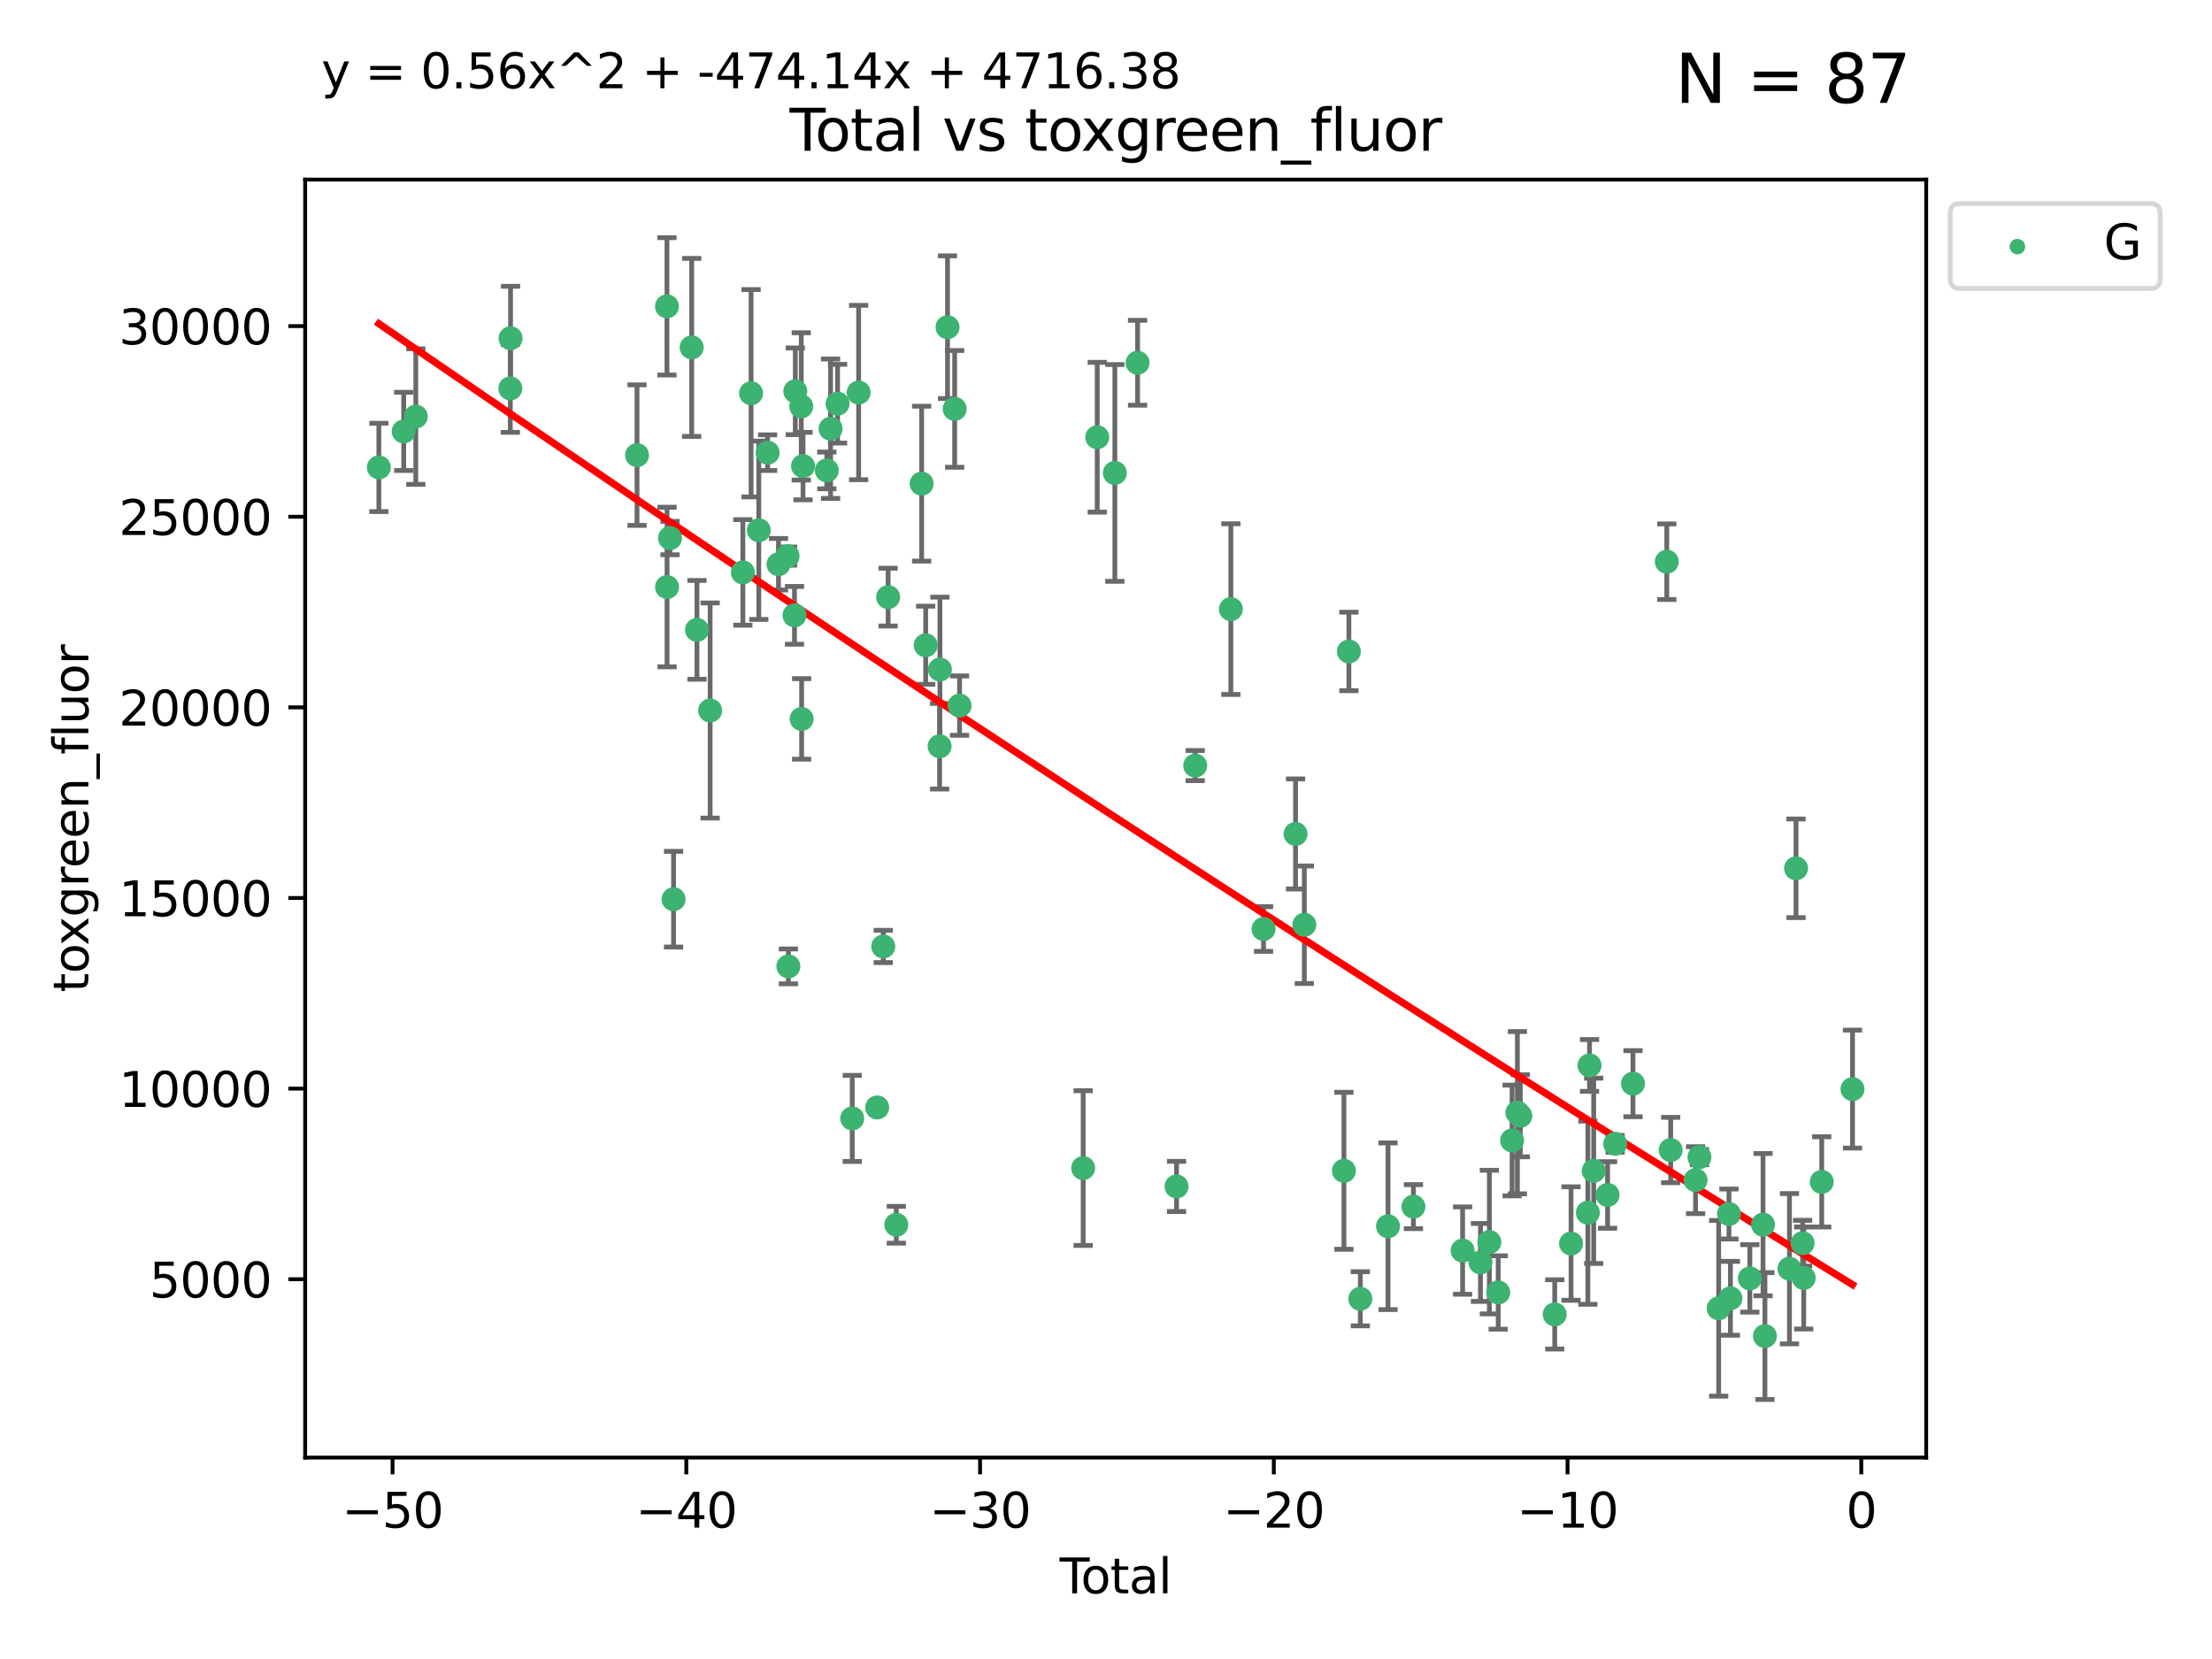 <?xml version="1.0" encoding="utf-8" standalone="no"?>
<!DOCTYPE svg PUBLIC "-//W3C//DTD SVG 1.1//EN"
  "http://www.w3.org/Graphics/SVG/1.1/DTD/svg11.dtd">
<svg xmlns:xlink="http://www.w3.org/1999/xlink" width="460.8pt" height="345.6pt" viewBox="0 0 460.8 345.6" xmlns="http://www.w3.org/2000/svg" version="1.1">
 <defs>
  <style type="text/css">*{stroke-linejoin: round; stroke-linecap: butt}</style>
 </defs>
 <g id="figure_1">
  <g id="patch_1">
   <path d="M 0 345.6 
L 460.8 345.6 
L 460.8 0 
L 0 0 
z
" style="fill: #ffffff"/>
  </g>
  <g id="axes_1">
   <g id="patch_2">
    <path d="M 63.571 303.64 
L 401.26 303.64 
L 401.26 37.411 
L 63.571 37.411 
z
" style="fill: #ffffff"/>
   </g>
   <g id="PathCollection_1">
    <defs>
     <path id="m6d80602a64" d="M 0 1.118 
C 0.297 1.118 0.581 1 0.791 0.791 
C 1 0.581 1.118 0.297 1.118 0 
C 1.118 -0.297 1 -0.581 0.791 -0.791 
C 0.581 -1 0.297 -1.118 0 -1.118 
C -0.297 -1.118 -0.581 -1 -0.791 -0.791 
C -1 -0.581 -1.118 -0.297 -1.118 0 
C -1.118 0.297 -1 0.581 -0.791 0.791 
C -0.581 1 -0.297 1.118 0 1.118 
z
" style="stroke: #3cb371"/>
    </defs>
    <g clip-path="url(#pc3a471ebd6)">
     <use xlink:href="#m6d80602a64" x="78.921" y="97.372" style="fill: #3cb371; stroke: #3cb371"/>
     <use xlink:href="#m6d80602a64" x="84.101" y="89.867" style="fill: #3cb371; stroke: #3cb371"/>
     <use xlink:href="#m6d80602a64" x="86.619" y="86.783" style="fill: #3cb371; stroke: #3cb371"/>
     <use xlink:href="#m6d80602a64" x="106.309" y="80.914" style="fill: #3cb371; stroke: #3cb371"/>
     <use xlink:href="#m6d80602a64" x="106.356" y="70.457" style="fill: #3cb371; stroke: #3cb371"/>
     <use xlink:href="#m6d80602a64" x="132.704" y="94.813" style="fill: #3cb371; stroke: #3cb371"/>
     <use xlink:href="#m6d80602a64" x="138.941" y="63.816" style="fill: #3cb371; stroke: #3cb371"/>
     <use xlink:href="#m6d80602a64" x="138.957" y="122.286" style="fill: #3cb371; stroke: #3cb371"/>
     <use xlink:href="#m6d80602a64" x="139.576" y="112.088" style="fill: #3cb371; stroke: #3cb371"/>
     <use xlink:href="#m6d80602a64" x="140.315" y="187.318" style="fill: #3cb371; stroke: #3cb371"/>
     <use xlink:href="#m6d80602a64" x="144.095" y="72.368" style="fill: #3cb371; stroke: #3cb371"/>
     <use xlink:href="#m6d80602a64" x="145.192" y="131.211" style="fill: #3cb371; stroke: #3cb371"/>
     <use xlink:href="#m6d80602a64" x="147.937" y="148.008" style="fill: #3cb371; stroke: #3cb371"/>
     <use xlink:href="#m6d80602a64" x="154.751" y="119.244" style="fill: #3cb371; stroke: #3cb371"/>
     <use xlink:href="#m6d80602a64" x="156.463" y="81.922" style="fill: #3cb371; stroke: #3cb371"/>
     <use xlink:href="#m6d80602a64" x="158.071" y="110.462" style="fill: #3cb371; stroke: #3cb371"/>
     <use xlink:href="#m6d80602a64" x="159.909" y="94.301" style="fill: #3cb371; stroke: #3cb371"/>
     <use xlink:href="#m6d80602a64" x="162.173" y="117.541" style="fill: #3cb371; stroke: #3cb371"/>
     <use xlink:href="#m6d80602a64" x="164.06" y="115.848" style="fill: #3cb371; stroke: #3cb371"/>
     <use xlink:href="#m6d80602a64" x="164.236" y="201.317" style="fill: #3cb371; stroke: #3cb371"/>
     <use xlink:href="#m6d80602a64" x="165.508" y="128.183" style="fill: #3cb371; stroke: #3cb371"/>
     <use xlink:href="#m6d80602a64" x="165.677" y="81.511" style="fill: #3cb371; stroke: #3cb371"/>
     <use xlink:href="#m6d80602a64" x="166.918" y="84.663" style="fill: #3cb371; stroke: #3cb371"/>
     <use xlink:href="#m6d80602a64" x="166.993" y="149.763" style="fill: #3cb371; stroke: #3cb371"/>
     <use xlink:href="#m6d80602a64" x="167.285" y="97.096" style="fill: #3cb371; stroke: #3cb371"/>
     <use xlink:href="#m6d80602a64" x="172.24" y="98" style="fill: #3cb371; stroke: #3cb371"/>
     <use xlink:href="#m6d80602a64" x="173.025" y="89.311" style="fill: #3cb371; stroke: #3cb371"/>
     <use xlink:href="#m6d80602a64" x="174.479" y="84.1" style="fill: #3cb371; stroke: #3cb371"/>
     <use xlink:href="#m6d80602a64" x="177.537" y="232.986" style="fill: #3cb371; stroke: #3cb371"/>
     <use xlink:href="#m6d80602a64" x="178.87" y="81.772" style="fill: #3cb371; stroke: #3cb371"/>
     <use xlink:href="#m6d80602a64" x="182.732" y="230.701" style="fill: #3cb371; stroke: #3cb371"/>
     <use xlink:href="#m6d80602a64" x="183.998" y="197.163" style="fill: #3cb371; stroke: #3cb371"/>
     <use xlink:href="#m6d80602a64" x="185.015" y="124.392" style="fill: #3cb371; stroke: #3cb371"/>
     <use xlink:href="#m6d80602a64" x="186.717" y="255.141" style="fill: #3cb371; stroke: #3cb371"/>
     <use xlink:href="#m6d80602a64" x="191.996" y="100.754" style="fill: #3cb371; stroke: #3cb371"/>
     <use xlink:href="#m6d80602a64" x="192.839" y="134.419" style="fill: #3cb371; stroke: #3cb371"/>
     <use xlink:href="#m6d80602a64" x="195.738" y="155.464" style="fill: #3cb371; stroke: #3cb371"/>
     <use xlink:href="#m6d80602a64" x="195.801" y="139.477" style="fill: #3cb371; stroke: #3cb371"/>
     <use xlink:href="#m6d80602a64" x="197.387" y="68.163" style="fill: #3cb371; stroke: #3cb371"/>
     <use xlink:href="#m6d80602a64" x="198.874" y="85.181" style="fill: #3cb371; stroke: #3cb371"/>
     <use xlink:href="#m6d80602a64" x="199.895" y="146.991" style="fill: #3cb371; stroke: #3cb371"/>
     <use xlink:href="#m6d80602a64" x="225.644" y="243.333" style="fill: #3cb371; stroke: #3cb371"/>
     <use xlink:href="#m6d80602a64" x="228.573" y="91.085" style="fill: #3cb371; stroke: #3cb371"/>
     <use xlink:href="#m6d80602a64" x="232.243" y="98.523" style="fill: #3cb371; stroke: #3cb371"/>
     <use xlink:href="#m6d80602a64" x="236.978" y="75.572" style="fill: #3cb371; stroke: #3cb371"/>
     <use xlink:href="#m6d80602a64" x="245.095" y="247.158" style="fill: #3cb371; stroke: #3cb371"/>
     <use xlink:href="#m6d80602a64" x="248.982" y="159.481" style="fill: #3cb371; stroke: #3cb371"/>
     <use xlink:href="#m6d80602a64" x="256.408" y="126.889" style="fill: #3cb371; stroke: #3cb371"/>
     <use xlink:href="#m6d80602a64" x="263.217" y="193.53" style="fill: #3cb371; stroke: #3cb371"/>
     <use xlink:href="#m6d80602a64" x="269.888" y="173.725" style="fill: #3cb371; stroke: #3cb371"/>
     <use xlink:href="#m6d80602a64" x="271.716" y="192.644" style="fill: #3cb371; stroke: #3cb371"/>
     <use xlink:href="#m6d80602a64" x="279.965" y="243.898" style="fill: #3cb371; stroke: #3cb371"/>
     <use xlink:href="#m6d80602a64" x="280.997" y="135.706" style="fill: #3cb371; stroke: #3cb371"/>
     <use xlink:href="#m6d80602a64" x="283.379" y="270.559" style="fill: #3cb371; stroke: #3cb371"/>
     <use xlink:href="#m6d80602a64" x="289.151" y="255.453" style="fill: #3cb371; stroke: #3cb371"/>
     <use xlink:href="#m6d80602a64" x="294.444" y="251.368" style="fill: #3cb371; stroke: #3cb371"/>
     <use xlink:href="#m6d80602a64" x="304.688" y="260.517" style="fill: #3cb371; stroke: #3cb371"/>
     <use xlink:href="#m6d80602a64" x="308.411" y="262.992" style="fill: #3cb371; stroke: #3cb371"/>
     <use xlink:href="#m6d80602a64" x="310.263" y="258.746" style="fill: #3cb371; stroke: #3cb371"/>
     <use xlink:href="#m6d80602a64" x="312.104" y="269.249" style="fill: #3cb371; stroke: #3cb371"/>
     <use xlink:href="#m6d80602a64" x="314.998" y="237.581" style="fill: #3cb371; stroke: #3cb371"/>
     <use xlink:href="#m6d80602a64" x="316.098" y="231.791" style="fill: #3cb371; stroke: #3cb371"/>
     <use xlink:href="#m6d80602a64" x="316.71" y="232.435" style="fill: #3cb371; stroke: #3cb371"/>
     <use xlink:href="#m6d80602a64" x="323.877" y="273.814" style="fill: #3cb371; stroke: #3cb371"/>
     <use xlink:href="#m6d80602a64" x="327.277" y="259.052" style="fill: #3cb371; stroke: #3cb371"/>
     <use xlink:href="#m6d80602a64" x="330.78" y="252.63" style="fill: #3cb371; stroke: #3cb371"/>
     <use xlink:href="#m6d80602a64" x="331.128" y="221.948" style="fill: #3cb371; stroke: #3cb371"/>
     <use xlink:href="#m6d80602a64" x="331.995" y="243.902" style="fill: #3cb371; stroke: #3cb371"/>
     <use xlink:href="#m6d80602a64" x="334.886" y="248.935" style="fill: #3cb371; stroke: #3cb371"/>
     <use xlink:href="#m6d80602a64" x="336.467" y="238.273" style="fill: #3cb371; stroke: #3cb371"/>
     <use xlink:href="#m6d80602a64" x="340.182" y="225.744" style="fill: #3cb371; stroke: #3cb371"/>
     <use xlink:href="#m6d80602a64" x="347.225" y="117.015" style="fill: #3cb371; stroke: #3cb371"/>
     <use xlink:href="#m6d80602a64" x="348.035" y="239.574" style="fill: #3cb371; stroke: #3cb371"/>
     <use xlink:href="#m6d80602a64" x="353.218" y="245.844" style="fill: #3cb371; stroke: #3cb371"/>
     <use xlink:href="#m6d80602a64" x="354.025" y="241.051" style="fill: #3cb371; stroke: #3cb371"/>
     <use xlink:href="#m6d80602a64" x="358.03" y="272.545" style="fill: #3cb371; stroke: #3cb371"/>
     <use xlink:href="#m6d80602a64" x="360.174" y="252.899" style="fill: #3cb371; stroke: #3cb371"/>
     <use xlink:href="#m6d80602a64" x="360.481" y="270.46" style="fill: #3cb371; stroke: #3cb371"/>
     <use xlink:href="#m6d80602a64" x="364.521" y="266.313" style="fill: #3cb371; stroke: #3cb371"/>
     <use xlink:href="#m6d80602a64" x="367.272" y="255.117" style="fill: #3cb371; stroke: #3cb371"/>
     <use xlink:href="#m6d80602a64" x="367.668" y="278.326" style="fill: #3cb371; stroke: #3cb371"/>
     <use xlink:href="#m6d80602a64" x="372.775" y="264.295" style="fill: #3cb371; stroke: #3cb371"/>
     <use xlink:href="#m6d80602a64" x="374.148" y="180.886" style="fill: #3cb371; stroke: #3cb371"/>
     <use xlink:href="#m6d80602a64" x="375.513" y="258.98" style="fill: #3cb371; stroke: #3cb371"/>
     <use xlink:href="#m6d80602a64" x="375.747" y="266.229" style="fill: #3cb371; stroke: #3cb371"/>
     <use xlink:href="#m6d80602a64" x="379.498" y="246.212" style="fill: #3cb371; stroke: #3cb371"/>
     <use xlink:href="#m6d80602a64" x="385.911" y="226.879" style="fill: #3cb371; stroke: #3cb371"/>
    </g>
   </g>
   <g id="matplotlib.axis_1">
    <g id="xtick_1">
     <g id="line2d_1">
      <defs>
       <path id="mf6e67df8d4" d="M 0 0 
L 0 3.5 
" style="stroke: #000000; stroke-width: 0.8"/>
      </defs>
      <g>
       <use xlink:href="#mf6e67df8d4" x="81.778" y="303.64" style="stroke: #000000; stroke-width: 0.8"/>
      </g>
     </g>
     <g id="text_1">
      <!-- −50 -->
      <g transform="translate(71.225 318.238)scale(0.1 -0.1)">
       <defs>
        <path id="DejaVuSans-2212" d="M 678 2272 
L 4684 2272 
L 4684 1741 
L 678 1741 
L 678 2272 
z
" transform="scale(0.016)"/>
        <path id="DejaVuSans-35" d="M 691 4666 
L 3169 4666 
L 3169 4134 
L 1269 4134 
L 1269 2991 
Q 1406 3038 1543 3061 
Q 1681 3084 1819 3084 
Q 2600 3084 3056 2656 
Q 3513 2228 3513 1497 
Q 3513 744 3044 326 
Q 2575 -91 1722 -91 
Q 1428 -91 1123 -41 
Q 819 9 494 109 
L 494 744 
Q 775 591 1075 516 
Q 1375 441 1709 441 
Q 2250 441 2565 725 
Q 2881 1009 2881 1497 
Q 2881 1984 2565 2268 
Q 2250 2553 1709 2553 
Q 1456 2553 1204 2497 
Q 953 2441 691 2322 
L 691 4666 
z
" transform="scale(0.016)"/>
        <path id="DejaVuSans-30" d="M 2034 4250 
Q 1547 4250 1301 3770 
Q 1056 3291 1056 2328 
Q 1056 1369 1301 889 
Q 1547 409 2034 409 
Q 2525 409 2770 889 
Q 3016 1369 3016 2328 
Q 3016 3291 2770 3770 
Q 2525 4250 2034 4250 
z
M 2034 4750 
Q 2819 4750 3233 4129 
Q 3647 3509 3647 2328 
Q 3647 1150 3233 529 
Q 2819 -91 2034 -91 
Q 1250 -91 836 529 
Q 422 1150 422 2328 
Q 422 3509 836 4129 
Q 1250 4750 2034 4750 
z
" transform="scale(0.016)"/>
       </defs>
       <use xlink:href="#DejaVuSans-2212"/>
       <use xlink:href="#DejaVuSans-35" x="83.789"/>
       <use xlink:href="#DejaVuSans-30" x="147.412"/>
      </g>
     </g>
    </g>
    <g id="xtick_2">
     <g id="line2d_2">
      <g>
       <use xlink:href="#mf6e67df8d4" x="142.97" y="303.64" style="stroke: #000000; stroke-width: 0.8"/>
      </g>
     </g>
     <g id="text_2">
      <!-- −40 -->
      <g transform="translate(132.418 318.238)scale(0.1 -0.1)">
       <defs>
        <path id="DejaVuSans-34" d="M 2419 4116 
L 825 1625 
L 2419 1625 
L 2419 4116 
z
M 2253 4666 
L 3047 4666 
L 3047 1625 
L 3713 1625 
L 3713 1100 
L 3047 1100 
L 3047 0 
L 2419 0 
L 2419 1100 
L 313 1100 
L 313 1709 
L 2253 4666 
z
" transform="scale(0.016)"/>
       </defs>
       <use xlink:href="#DejaVuSans-2212"/>
       <use xlink:href="#DejaVuSans-34" x="83.789"/>
       <use xlink:href="#DejaVuSans-30" x="147.412"/>
      </g>
     </g>
    </g>
    <g id="xtick_3">
     <g id="line2d_3">
      <g>
       <use xlink:href="#mf6e67df8d4" x="204.163" y="303.64" style="stroke: #000000; stroke-width: 0.8"/>
      </g>
     </g>
     <g id="text_3">
      <!-- −30 -->
      <g transform="translate(193.611 318.238)scale(0.1 -0.1)">
       <defs>
        <path id="DejaVuSans-33" d="M 2597 2516 
Q 3050 2419 3304 2112 
Q 3559 1806 3559 1356 
Q 3559 666 3084 287 
Q 2609 -91 1734 -91 
Q 1441 -91 1130 -33 
Q 819 25 488 141 
L 488 750 
Q 750 597 1062 519 
Q 1375 441 1716 441 
Q 2309 441 2620 675 
Q 2931 909 2931 1356 
Q 2931 1769 2642 2001 
Q 2353 2234 1838 2234 
L 1294 2234 
L 1294 2753 
L 1863 2753 
Q 2328 2753 2575 2939 
Q 2822 3125 2822 3475 
Q 2822 3834 2567 4026 
Q 2313 4219 1838 4219 
Q 1578 4219 1281 4162 
Q 984 4106 628 3988 
L 628 4550 
Q 988 4650 1302 4700 
Q 1616 4750 1894 4750 
Q 2613 4750 3031 4423 
Q 3450 4097 3450 3541 
Q 3450 3153 3228 2886 
Q 3006 2619 2597 2516 
z
" transform="scale(0.016)"/>
       </defs>
       <use xlink:href="#DejaVuSans-2212"/>
       <use xlink:href="#DejaVuSans-33" x="83.789"/>
       <use xlink:href="#DejaVuSans-30" x="147.412"/>
      </g>
     </g>
    </g>
    <g id="xtick_4">
     <g id="line2d_4">
      <g>
       <use xlink:href="#mf6e67df8d4" x="265.356" y="303.64" style="stroke: #000000; stroke-width: 0.8"/>
      </g>
     </g>
     <g id="text_4">
      <!-- −20 -->
      <g transform="translate(254.803 318.238)scale(0.1 -0.1)">
       <defs>
        <path id="DejaVuSans-32" d="M 1228 531 
L 3431 531 
L 3431 0 
L 469 0 
L 469 531 
Q 828 903 1448 1529 
Q 2069 2156 2228 2338 
Q 2531 2678 2651 2914 
Q 2772 3150 2772 3378 
Q 2772 3750 2511 3984 
Q 2250 4219 1831 4219 
Q 1534 4219 1204 4116 
Q 875 4013 500 3803 
L 500 4441 
Q 881 4594 1212 4672 
Q 1544 4750 1819 4750 
Q 2544 4750 2975 4387 
Q 3406 4025 3406 3419 
Q 3406 3131 3298 2873 
Q 3191 2616 2906 2266 
Q 2828 2175 2409 1742 
Q 1991 1309 1228 531 
z
" transform="scale(0.016)"/>
       </defs>
       <use xlink:href="#DejaVuSans-2212"/>
       <use xlink:href="#DejaVuSans-32" x="83.789"/>
       <use xlink:href="#DejaVuSans-30" x="147.412"/>
      </g>
     </g>
    </g>
    <g id="xtick_5">
     <g id="line2d_5">
      <g>
       <use xlink:href="#mf6e67df8d4" x="326.548" y="303.64" style="stroke: #000000; stroke-width: 0.8"/>
      </g>
     </g>
     <g id="text_5">
      <!-- −10 -->
      <g transform="translate(315.996 318.238)scale(0.1 -0.1)">
       <defs>
        <path id="DejaVuSans-31" d="M 794 531 
L 1825 531 
L 1825 4091 
L 703 3866 
L 703 4441 
L 1819 4666 
L 2450 4666 
L 2450 531 
L 3481 531 
L 3481 0 
L 794 0 
L 794 531 
z
" transform="scale(0.016)"/>
       </defs>
       <use xlink:href="#DejaVuSans-2212"/>
       <use xlink:href="#DejaVuSans-31" x="83.789"/>
       <use xlink:href="#DejaVuSans-30" x="147.412"/>
      </g>
     </g>
    </g>
    <g id="xtick_6">
     <g id="line2d_6">
      <g>
       <use xlink:href="#mf6e67df8d4" x="387.741" y="303.64" style="stroke: #000000; stroke-width: 0.8"/>
      </g>
     </g>
     <g id="text_6">
      <!-- 0 -->
      <g transform="translate(384.56 318.238)scale(0.1 -0.1)">
       <use xlink:href="#DejaVuSans-30"/>
      </g>
     </g>
    </g>
    <g id="text_7">
     <!-- Total -->
     <g transform="translate(220.739 331.917)scale(0.1 -0.1)">
      <defs>
       <path id="DejaVuSans-54" d="M -19 4666 
L 3928 4666 
L 3928 4134 
L 2272 4134 
L 2272 0 
L 1638 0 
L 1638 4134 
L -19 4134 
L -19 4666 
z
" transform="scale(0.016)"/>
       <path id="DejaVuSans-6f" d="M 1959 3097 
Q 1497 3097 1228 2736 
Q 959 2375 959 1747 
Q 959 1119 1226 758 
Q 1494 397 1959 397 
Q 2419 397 2687 759 
Q 2956 1122 2956 1747 
Q 2956 2369 2687 2733 
Q 2419 3097 1959 3097 
z
M 1959 3584 
Q 2709 3584 3137 3096 
Q 3566 2609 3566 1747 
Q 3566 888 3137 398 
Q 2709 -91 1959 -91 
Q 1206 -91 779 398 
Q 353 888 353 1747 
Q 353 2609 779 3096 
Q 1206 3584 1959 3584 
z
" transform="scale(0.016)"/>
       <path id="DejaVuSans-74" d="M 1172 4494 
L 1172 3500 
L 2356 3500 
L 2356 3053 
L 1172 3053 
L 1172 1153 
Q 1172 725 1289 603 
Q 1406 481 1766 481 
L 2356 481 
L 2356 0 
L 1766 0 
Q 1100 0 847 248 
Q 594 497 594 1153 
L 594 3053 
L 172 3053 
L 172 3500 
L 594 3500 
L 594 4494 
L 1172 4494 
z
" transform="scale(0.016)"/>
       <path id="DejaVuSans-61" d="M 2194 1759 
Q 1497 1759 1228 1600 
Q 959 1441 959 1056 
Q 959 750 1161 570 
Q 1363 391 1709 391 
Q 2188 391 2477 730 
Q 2766 1069 2766 1631 
L 2766 1759 
L 2194 1759 
z
M 3341 1997 
L 3341 0 
L 2766 0 
L 2766 531 
Q 2569 213 2275 61 
Q 1981 -91 1556 -91 
Q 1019 -91 701 211 
Q 384 513 384 1019 
Q 384 1609 779 1909 
Q 1175 2209 1959 2209 
L 2766 2209 
L 2766 2266 
Q 2766 2663 2505 2880 
Q 2244 3097 1772 3097 
Q 1472 3097 1187 3025 
Q 903 2953 641 2809 
L 641 3341 
Q 956 3463 1253 3523 
Q 1550 3584 1831 3584 
Q 2591 3584 2966 3190 
Q 3341 2797 3341 1997 
z
" transform="scale(0.016)"/>
       <path id="DejaVuSans-6c" d="M 603 4863 
L 1178 4863 
L 1178 0 
L 603 0 
L 603 4863 
z
" transform="scale(0.016)"/>
      </defs>
      <use xlink:href="#DejaVuSans-54"/>
      <use xlink:href="#DejaVuSans-6f" x="44.084"/>
      <use xlink:href="#DejaVuSans-74" x="105.266"/>
      <use xlink:href="#DejaVuSans-61" x="144.475"/>
      <use xlink:href="#DejaVuSans-6c" x="205.754"/>
     </g>
    </g>
   </g>
   <g id="matplotlib.axis_2">
    <g id="ytick_1">
     <g id="line2d_7">
      <defs>
       <path id="m5e710a91b5" d="M 0 0 
L -3.5 0 
" style="stroke: #000000; stroke-width: 0.8"/>
      </defs>
      <g>
       <use xlink:href="#m5e710a91b5" x="63.571" y="266.491" style="stroke: #000000; stroke-width: 0.8"/>
      </g>
     </g>
     <g id="text_8">
      <!-- 5000 -->
      <g transform="translate(31.121 270.29)scale(0.1 -0.1)">
       <use xlink:href="#DejaVuSans-35"/>
       <use xlink:href="#DejaVuSans-30" x="63.623"/>
       <use xlink:href="#DejaVuSans-30" x="127.246"/>
       <use xlink:href="#DejaVuSans-30" x="190.869"/>
      </g>
     </g>
    </g>
    <g id="ytick_2">
     <g id="line2d_8">
      <g>
       <use xlink:href="#m5e710a91b5" x="63.571" y="226.78" style="stroke: #000000; stroke-width: 0.8"/>
      </g>
     </g>
     <g id="text_9">
      <!-- 10000 -->
      <g transform="translate(24.759 230.579)scale(0.1 -0.1)">
       <use xlink:href="#DejaVuSans-31"/>
       <use xlink:href="#DejaVuSans-30" x="63.623"/>
       <use xlink:href="#DejaVuSans-30" x="127.246"/>
       <use xlink:href="#DejaVuSans-30" x="190.869"/>
       <use xlink:href="#DejaVuSans-30" x="254.492"/>
      </g>
     </g>
    </g>
    <g id="ytick_3">
     <g id="line2d_9">
      <g>
       <use xlink:href="#m5e710a91b5" x="63.571" y="187.069" style="stroke: #000000; stroke-width: 0.8"/>
      </g>
     </g>
     <g id="text_10">
      <!-- 15000 -->
      <g transform="translate(24.759 190.868)scale(0.1 -0.1)">
       <use xlink:href="#DejaVuSans-31"/>
       <use xlink:href="#DejaVuSans-35" x="63.623"/>
       <use xlink:href="#DejaVuSans-30" x="127.246"/>
       <use xlink:href="#DejaVuSans-30" x="190.869"/>
       <use xlink:href="#DejaVuSans-30" x="254.492"/>
      </g>
     </g>
    </g>
    <g id="ytick_4">
     <g id="line2d_10">
      <g>
       <use xlink:href="#m5e710a91b5" x="63.571" y="147.358" style="stroke: #000000; stroke-width: 0.8"/>
      </g>
     </g>
     <g id="text_11">
      <!-- 20000 -->
      <g transform="translate(24.759 151.157)scale(0.1 -0.1)">
       <use xlink:href="#DejaVuSans-32"/>
       <use xlink:href="#DejaVuSans-30" x="63.623"/>
       <use xlink:href="#DejaVuSans-30" x="127.246"/>
       <use xlink:href="#DejaVuSans-30" x="190.869"/>
       <use xlink:href="#DejaVuSans-30" x="254.492"/>
      </g>
     </g>
    </g>
    <g id="ytick_5">
     <g id="line2d_11">
      <g>
       <use xlink:href="#m5e710a91b5" x="63.571" y="107.647" style="stroke: #000000; stroke-width: 0.8"/>
      </g>
     </g>
     <g id="text_12">
      <!-- 25000 -->
      <g transform="translate(24.759 111.446)scale(0.1 -0.1)">
       <use xlink:href="#DejaVuSans-32"/>
       <use xlink:href="#DejaVuSans-35" x="63.623"/>
       <use xlink:href="#DejaVuSans-30" x="127.246"/>
       <use xlink:href="#DejaVuSans-30" x="190.869"/>
       <use xlink:href="#DejaVuSans-30" x="254.492"/>
      </g>
     </g>
    </g>
    <g id="ytick_6">
     <g id="line2d_12">
      <g>
       <use xlink:href="#m5e710a91b5" x="63.571" y="67.936" style="stroke: #000000; stroke-width: 0.8"/>
      </g>
     </g>
     <g id="text_13">
      <!-- 30000 -->
      <g transform="translate(24.759 71.735)scale(0.1 -0.1)">
       <use xlink:href="#DejaVuSans-33"/>
       <use xlink:href="#DejaVuSans-30" x="63.623"/>
       <use xlink:href="#DejaVuSans-30" x="127.246"/>
       <use xlink:href="#DejaVuSans-30" x="190.869"/>
       <use xlink:href="#DejaVuSans-30" x="254.492"/>
      </g>
     </g>
    </g>
    <g id="text_14">
     <!-- toxgreen_fluor -->
     <g transform="translate(18.401 206.72)rotate(-90)scale(0.1 -0.1)">
      <defs>
       <path id="DejaVuSans-78" d="M 3513 3500 
L 2247 1797 
L 3578 0 
L 2900 0 
L 1881 1375 
L 863 0 
L 184 0 
L 1544 1831 
L 300 3500 
L 978 3500 
L 1906 2253 
L 2834 3500 
L 3513 3500 
z
" transform="scale(0.016)"/>
       <path id="DejaVuSans-67" d="M 2906 1791 
Q 2906 2416 2648 2759 
Q 2391 3103 1925 3103 
Q 1463 3103 1205 2759 
Q 947 2416 947 1791 
Q 947 1169 1205 825 
Q 1463 481 1925 481 
Q 2391 481 2648 825 
Q 2906 1169 2906 1791 
z
M 3481 434 
Q 3481 -459 3084 -895 
Q 2688 -1331 1869 -1331 
Q 1566 -1331 1297 -1286 
Q 1028 -1241 775 -1147 
L 775 -588 
Q 1028 -725 1275 -790 
Q 1522 -856 1778 -856 
Q 2344 -856 2625 -561 
Q 2906 -266 2906 331 
L 2906 616 
Q 2728 306 2450 153 
Q 2172 0 1784 0 
Q 1141 0 747 490 
Q 353 981 353 1791 
Q 353 2603 747 3093 
Q 1141 3584 1784 3584 
Q 2172 3584 2450 3431 
Q 2728 3278 2906 2969 
L 2906 3500 
L 3481 3500 
L 3481 434 
z
" transform="scale(0.016)"/>
       <path id="DejaVuSans-72" d="M 2631 2963 
Q 2534 3019 2420 3045 
Q 2306 3072 2169 3072 
Q 1681 3072 1420 2755 
Q 1159 2438 1159 1844 
L 1159 0 
L 581 0 
L 581 3500 
L 1159 3500 
L 1159 2956 
Q 1341 3275 1631 3429 
Q 1922 3584 2338 3584 
Q 2397 3584 2469 3576 
Q 2541 3569 2628 3553 
L 2631 2963 
z
" transform="scale(0.016)"/>
       <path id="DejaVuSans-65" d="M 3597 1894 
L 3597 1613 
L 953 1613 
Q 991 1019 1311 708 
Q 1631 397 2203 397 
Q 2534 397 2845 478 
Q 3156 559 3463 722 
L 3463 178 
Q 3153 47 2828 -22 
Q 2503 -91 2169 -91 
Q 1331 -91 842 396 
Q 353 884 353 1716 
Q 353 2575 817 3079 
Q 1281 3584 2069 3584 
Q 2775 3584 3186 3129 
Q 3597 2675 3597 1894 
z
M 3022 2063 
Q 3016 2534 2758 2815 
Q 2500 3097 2075 3097 
Q 1594 3097 1305 2825 
Q 1016 2553 972 2059 
L 3022 2063 
z
" transform="scale(0.016)"/>
       <path id="DejaVuSans-6e" d="M 3513 2113 
L 3513 0 
L 2938 0 
L 2938 2094 
Q 2938 2591 2744 2837 
Q 2550 3084 2163 3084 
Q 1697 3084 1428 2787 
Q 1159 2491 1159 1978 
L 1159 0 
L 581 0 
L 581 3500 
L 1159 3500 
L 1159 2956 
Q 1366 3272 1645 3428 
Q 1925 3584 2291 3584 
Q 2894 3584 3203 3211 
Q 3513 2838 3513 2113 
z
" transform="scale(0.016)"/>
       <path id="DejaVuSans-5f" d="M 3263 -1063 
L 3263 -1509 
L -63 -1509 
L -63 -1063 
L 3263 -1063 
z
" transform="scale(0.016)"/>
       <path id="DejaVuSans-66" d="M 2375 4863 
L 2375 4384 
L 1825 4384 
Q 1516 4384 1395 4259 
Q 1275 4134 1275 3809 
L 1275 3500 
L 2222 3500 
L 2222 3053 
L 1275 3053 
L 1275 0 
L 697 0 
L 697 3053 
L 147 3053 
L 147 3500 
L 697 3500 
L 697 3744 
Q 697 4328 969 4595 
Q 1241 4863 1831 4863 
L 2375 4863 
z
" transform="scale(0.016)"/>
       <path id="DejaVuSans-75" d="M 544 1381 
L 544 3500 
L 1119 3500 
L 1119 1403 
Q 1119 906 1312 657 
Q 1506 409 1894 409 
Q 2359 409 2629 706 
Q 2900 1003 2900 1516 
L 2900 3500 
L 3475 3500 
L 3475 0 
L 2900 0 
L 2900 538 
Q 2691 219 2414 64 
Q 2138 -91 1772 -91 
Q 1169 -91 856 284 
Q 544 659 544 1381 
z
M 1991 3584 
L 1991 3584 
z
" transform="scale(0.016)"/>
      </defs>
      <use xlink:href="#DejaVuSans-74"/>
      <use xlink:href="#DejaVuSans-6f" x="39.209"/>
      <use xlink:href="#DejaVuSans-78" x="97.266"/>
      <use xlink:href="#DejaVuSans-67" x="156.445"/>
      <use xlink:href="#DejaVuSans-72" x="219.922"/>
      <use xlink:href="#DejaVuSans-65" x="258.785"/>
      <use xlink:href="#DejaVuSans-65" x="320.309"/>
      <use xlink:href="#DejaVuSans-6e" x="381.832"/>
      <use xlink:href="#DejaVuSans-5f" x="445.211"/>
      <use xlink:href="#DejaVuSans-66" x="495.211"/>
      <use xlink:href="#DejaVuSans-6c" x="530.416"/>
      <use xlink:href="#DejaVuSans-75" x="558.199"/>
      <use xlink:href="#DejaVuSans-6f" x="621.578"/>
      <use xlink:href="#DejaVuSans-72" x="682.76"/>
     </g>
    </g>
   </g>
   <g id="LineCollection_1">
    <path d="M 78.921 106.57 
L 78.921 88.175 
" clip-path="url(#pc3a471ebd6)" style="fill: none; stroke: #696969"/>
    <path d="M 84.101 98.017 
L 84.101 81.718 
" clip-path="url(#pc3a471ebd6)" style="fill: none; stroke: #696969"/>
    <path d="M 86.619 100.901 
L 86.619 72.664 
" clip-path="url(#pc3a471ebd6)" style="fill: none; stroke: #696969"/>
    <path d="M 106.309 90.068 
L 106.309 71.759 
" clip-path="url(#pc3a471ebd6)" style="fill: none; stroke: #696969"/>
    <path d="M 106.356 81.278 
L 106.356 59.637 
" clip-path="url(#pc3a471ebd6)" style="fill: none; stroke: #696969"/>
    <path d="M 132.704 109.449 
L 132.704 80.176 
" clip-path="url(#pc3a471ebd6)" style="fill: none; stroke: #696969"/>
    <path d="M 138.941 78.12 
L 138.941 49.513 
" clip-path="url(#pc3a471ebd6)" style="fill: none; stroke: #696969"/>
    <path d="M 138.957 138.908 
L 138.957 105.665 
" clip-path="url(#pc3a471ebd6)" style="fill: none; stroke: #696969"/>
    <path d="M 139.576 115.563 
L 139.576 108.612 
" clip-path="url(#pc3a471ebd6)" style="fill: none; stroke: #696969"/>
    <path d="M 140.315 197.282 
L 140.315 177.353 
" clip-path="url(#pc3a471ebd6)" style="fill: none; stroke: #696969"/>
    <path d="M 144.095 90.909 
L 144.095 53.826 
" clip-path="url(#pc3a471ebd6)" style="fill: none; stroke: #696969"/>
    <path d="M 145.192 141.501 
L 145.192 120.921 
" clip-path="url(#pc3a471ebd6)" style="fill: none; stroke: #696969"/>
    <path d="M 147.937 170.415 
L 147.937 125.6 
" clip-path="url(#pc3a471ebd6)" style="fill: none; stroke: #696969"/>
    <path d="M 154.751 130.239 
L 154.751 108.249 
" clip-path="url(#pc3a471ebd6)" style="fill: none; stroke: #696969"/>
    <path d="M 156.463 103.52 
L 156.463 60.324 
" clip-path="url(#pc3a471ebd6)" style="fill: none; stroke: #696969"/>
    <path d="M 158.071 129.043 
L 158.071 91.882 
" clip-path="url(#pc3a471ebd6)" style="fill: none; stroke: #696969"/>
    <path d="M 159.909 98.017 
L 159.909 90.585 
" clip-path="url(#pc3a471ebd6)" style="fill: none; stroke: #696969"/>
    <path d="M 162.173 122.904 
L 162.173 112.178 
" clip-path="url(#pc3a471ebd6)" style="fill: none; stroke: #696969"/>
    <path d="M 164.06 117.736 
L 164.06 113.961 
" clip-path="url(#pc3a471ebd6)" style="fill: none; stroke: #696969"/>
    <path d="M 164.236 204.949 
L 164.236 197.685 
" clip-path="url(#pc3a471ebd6)" style="fill: none; stroke: #696969"/>
    <path d="M 165.508 134.202 
L 165.508 122.165 
" clip-path="url(#pc3a471ebd6)" style="fill: none; stroke: #696969"/>
    <path d="M 165.677 90.542 
L 165.677 72.481 
" clip-path="url(#pc3a471ebd6)" style="fill: none; stroke: #696969"/>
    <path d="M 166.918 100.007 
L 166.918 69.318 
" clip-path="url(#pc3a471ebd6)" style="fill: none; stroke: #696969"/>
    <path d="M 166.993 158.154 
L 166.993 141.372 
" clip-path="url(#pc3a471ebd6)" style="fill: none; stroke: #696969"/>
    <path d="M 167.285 104.126 
L 167.285 90.065 
" clip-path="url(#pc3a471ebd6)" style="fill: none; stroke: #696969"/>
    <path d="M 172.24 101.826 
L 172.24 94.175 
" clip-path="url(#pc3a471ebd6)" style="fill: none; stroke: #696969"/>
    <path d="M 173.025 103.835 
L 173.025 74.787 
" clip-path="url(#pc3a471ebd6)" style="fill: none; stroke: #696969"/>
    <path d="M 174.479 92.303 
L 174.479 75.898 
" clip-path="url(#pc3a471ebd6)" style="fill: none; stroke: #696969"/>
    <path d="M 177.537 241.949 
L 177.537 224.023 
" clip-path="url(#pc3a471ebd6)" style="fill: none; stroke: #696969"/>
    <path d="M 178.87 99.932 
L 178.87 63.611 
" clip-path="url(#pc3a471ebd6)" style="fill: none; stroke: #696969"/>
    <path d="M 182.732 231.536 
L 182.732 229.866 
" clip-path="url(#pc3a471ebd6)" style="fill: none; stroke: #696969"/>
    <path d="M 183.998 200.529 
L 183.998 193.797 
" clip-path="url(#pc3a471ebd6)" style="fill: none; stroke: #696969"/>
    <path d="M 185.015 130.411 
L 185.015 118.374 
" clip-path="url(#pc3a471ebd6)" style="fill: none; stroke: #696969"/>
    <path d="M 186.717 258.976 
L 186.717 251.305 
" clip-path="url(#pc3a471ebd6)" style="fill: none; stroke: #696969"/>
    <path d="M 191.996 116.887 
L 191.996 84.62 
" clip-path="url(#pc3a471ebd6)" style="fill: none; stroke: #696969"/>
    <path d="M 192.839 142.558 
L 192.839 126.28 
" clip-path="url(#pc3a471ebd6)" style="fill: none; stroke: #696969"/>
    <path d="M 195.738 164.372 
L 195.738 146.555 
" clip-path="url(#pc3a471ebd6)" style="fill: none; stroke: #696969"/>
    <path d="M 195.801 154.56 
L 195.801 124.395 
" clip-path="url(#pc3a471ebd6)" style="fill: none; stroke: #696969"/>
    <path d="M 197.387 83.026 
L 197.387 53.299 
" clip-path="url(#pc3a471ebd6)" style="fill: none; stroke: #696969"/>
    <path d="M 198.874 97.34 
L 198.874 73.022 
" clip-path="url(#pc3a471ebd6)" style="fill: none; stroke: #696969"/>
    <path d="M 199.895 153.175 
L 199.895 140.808 
" clip-path="url(#pc3a471ebd6)" style="fill: none; stroke: #696969"/>
    <path d="M 225.644 259.45 
L 225.644 227.217 
" clip-path="url(#pc3a471ebd6)" style="fill: none; stroke: #696969"/>
    <path d="M 228.573 106.684 
L 228.573 75.486 
" clip-path="url(#pc3a471ebd6)" style="fill: none; stroke: #696969"/>
    <path d="M 232.243 121.104 
L 232.243 75.942 
" clip-path="url(#pc3a471ebd6)" style="fill: none; stroke: #696969"/>
    <path d="M 236.978 84.413 
L 236.978 66.732 
" clip-path="url(#pc3a471ebd6)" style="fill: none; stroke: #696969"/>
    <path d="M 245.095 252.384 
L 245.095 241.932 
" clip-path="url(#pc3a471ebd6)" style="fill: none; stroke: #696969"/>
    <path d="M 248.982 162.621 
L 248.982 156.342 
" clip-path="url(#pc3a471ebd6)" style="fill: none; stroke: #696969"/>
    <path d="M 256.408 144.667 
L 256.408 109.11 
" clip-path="url(#pc3a471ebd6)" style="fill: none; stroke: #696969"/>
    <path d="M 263.217 198.183 
L 263.217 188.878 
" clip-path="url(#pc3a471ebd6)" style="fill: none; stroke: #696969"/>
    <path d="M 269.888 185.191 
L 269.888 162.258 
" clip-path="url(#pc3a471ebd6)" style="fill: none; stroke: #696969"/>
    <path d="M 271.716 204.884 
L 271.716 180.403 
" clip-path="url(#pc3a471ebd6)" style="fill: none; stroke: #696969"/>
    <path d="M 279.965 260.249 
L 279.965 227.547 
" clip-path="url(#pc3a471ebd6)" style="fill: none; stroke: #696969"/>
    <path d="M 280.997 143.881 
L 280.997 127.531 
" clip-path="url(#pc3a471ebd6)" style="fill: none; stroke: #696969"/>
    <path d="M 283.379 276.202 
L 283.379 264.916 
" clip-path="url(#pc3a471ebd6)" style="fill: none; stroke: #696969"/>
    <path d="M 289.151 272.815 
L 289.151 238.091 
" clip-path="url(#pc3a471ebd6)" style="fill: none; stroke: #696969"/>
    <path d="M 294.444 255.955 
L 294.444 246.781 
" clip-path="url(#pc3a471ebd6)" style="fill: none; stroke: #696969"/>
    <path d="M 304.688 269.618 
L 304.688 251.415 
" clip-path="url(#pc3a471ebd6)" style="fill: none; stroke: #696969"/>
    <path d="M 308.411 271.111 
L 308.411 254.872 
" clip-path="url(#pc3a471ebd6)" style="fill: none; stroke: #696969"/>
    <path d="M 310.263 273.707 
L 310.263 243.784 
" clip-path="url(#pc3a471ebd6)" style="fill: none; stroke: #696969"/>
    <path d="M 312.104 276.892 
L 312.104 261.606 
" clip-path="url(#pc3a471ebd6)" style="fill: none; stroke: #696969"/>
    <path d="M 314.998 249.118 
L 314.998 226.044 
" clip-path="url(#pc3a471ebd6)" style="fill: none; stroke: #696969"/>
    <path d="M 316.098 248.699 
L 316.098 214.883 
" clip-path="url(#pc3a471ebd6)" style="fill: none; stroke: #696969"/>
    <path d="M 316.71 240.986 
L 316.71 223.884 
" clip-path="url(#pc3a471ebd6)" style="fill: none; stroke: #696969"/>
    <path d="M 323.877 281.033 
L 323.877 266.596 
" clip-path="url(#pc3a471ebd6)" style="fill: none; stroke: #696969"/>
    <path d="M 327.277 270.877 
L 327.277 247.227 
" clip-path="url(#pc3a471ebd6)" style="fill: none; stroke: #696969"/>
    <path d="M 330.78 271.709 
L 330.78 233.552 
" clip-path="url(#pc3a471ebd6)" style="fill: none; stroke: #696969"/>
    <path d="M 331.128 227.346 
L 331.128 216.551 
" clip-path="url(#pc3a471ebd6)" style="fill: none; stroke: #696969"/>
    <path d="M 331.995 263.206 
L 331.995 224.598 
" clip-path="url(#pc3a471ebd6)" style="fill: none; stroke: #696969"/>
    <path d="M 334.886 255.871 
L 334.886 242 
" clip-path="url(#pc3a471ebd6)" style="fill: none; stroke: #696969"/>
    <path d="M 336.467 240.03 
L 336.467 236.516 
" clip-path="url(#pc3a471ebd6)" style="fill: none; stroke: #696969"/>
    <path d="M 340.182 232.628 
L 340.182 218.86 
" clip-path="url(#pc3a471ebd6)" style="fill: none; stroke: #696969"/>
    <path d="M 347.225 124.891 
L 347.225 109.139 
" clip-path="url(#pc3a471ebd6)" style="fill: none; stroke: #696969"/>
    <path d="M 348.035 246.384 
L 348.035 232.763 
" clip-path="url(#pc3a471ebd6)" style="fill: none; stroke: #696969"/>
    <path d="M 353.218 252.818 
L 353.218 238.87 
" clip-path="url(#pc3a471ebd6)" style="fill: none; stroke: #696969"/>
    <path d="M 354.025 242.643 
L 354.025 239.459 
" clip-path="url(#pc3a471ebd6)" style="fill: none; stroke: #696969"/>
    <path d="M 358.03 290.843 
L 358.03 254.248 
" clip-path="url(#pc3a471ebd6)" style="fill: none; stroke: #696969"/>
    <path d="M 360.174 258.099 
L 360.174 247.698 
" clip-path="url(#pc3a471ebd6)" style="fill: none; stroke: #696969"/>
    <path d="M 360.481 278.151 
L 360.481 262.768 
" clip-path="url(#pc3a471ebd6)" style="fill: none; stroke: #696969"/>
    <path d="M 364.521 273.337 
L 364.521 259.29 
" clip-path="url(#pc3a471ebd6)" style="fill: none; stroke: #696969"/>
    <path d="M 367.272 269.936 
L 367.272 240.297 
" clip-path="url(#pc3a471ebd6)" style="fill: none; stroke: #696969"/>
    <path d="M 367.668 291.539 
L 367.668 265.113 
" clip-path="url(#pc3a471ebd6)" style="fill: none; stroke: #696969"/>
    <path d="M 372.775 279.95 
L 372.775 248.64 
" clip-path="url(#pc3a471ebd6)" style="fill: none; stroke: #696969"/>
    <path d="M 374.148 191.16 
L 374.148 170.611 
" clip-path="url(#pc3a471ebd6)" style="fill: none; stroke: #696969"/>
    <path d="M 375.513 263.748 
L 375.513 254.213 
" clip-path="url(#pc3a471ebd6)" style="fill: none; stroke: #696969"/>
    <path d="M 375.747 276.857 
L 375.747 255.601 
" clip-path="url(#pc3a471ebd6)" style="fill: none; stroke: #696969"/>
    <path d="M 379.498 255.612 
L 379.498 236.812 
" clip-path="url(#pc3a471ebd6)" style="fill: none; stroke: #696969"/>
    <path d="M 385.911 239.169 
L 385.911 214.589 
" clip-path="url(#pc3a471ebd6)" style="fill: none; stroke: #696969"/>
   </g>
   <g id="line2d_13">
    <defs>
     <path id="m2568118302" d="M 2 0 
L -2 -0 
" style="stroke: #696969"/>
    </defs>
    <g clip-path="url(#pc3a471ebd6)">
     <use xlink:href="#m2568118302" x="78.921" y="106.57" style="fill: #696969; stroke: #696969"/>
     <use xlink:href="#m2568118302" x="84.101" y="98.017" style="fill: #696969; stroke: #696969"/>
     <use xlink:href="#m2568118302" x="86.619" y="100.901" style="fill: #696969; stroke: #696969"/>
     <use xlink:href="#m2568118302" x="106.309" y="90.068" style="fill: #696969; stroke: #696969"/>
     <use xlink:href="#m2568118302" x="106.356" y="81.278" style="fill: #696969; stroke: #696969"/>
     <use xlink:href="#m2568118302" x="132.704" y="109.449" style="fill: #696969; stroke: #696969"/>
     <use xlink:href="#m2568118302" x="138.941" y="78.12" style="fill: #696969; stroke: #696969"/>
     <use xlink:href="#m2568118302" x="138.957" y="138.908" style="fill: #696969; stroke: #696969"/>
     <use xlink:href="#m2568118302" x="139.576" y="115.563" style="fill: #696969; stroke: #696969"/>
     <use xlink:href="#m2568118302" x="140.315" y="197.282" style="fill: #696969; stroke: #696969"/>
     <use xlink:href="#m2568118302" x="144.095" y="90.909" style="fill: #696969; stroke: #696969"/>
     <use xlink:href="#m2568118302" x="145.192" y="141.501" style="fill: #696969; stroke: #696969"/>
     <use xlink:href="#m2568118302" x="147.937" y="170.415" style="fill: #696969; stroke: #696969"/>
     <use xlink:href="#m2568118302" x="154.751" y="130.239" style="fill: #696969; stroke: #696969"/>
     <use xlink:href="#m2568118302" x="156.463" y="103.52" style="fill: #696969; stroke: #696969"/>
     <use xlink:href="#m2568118302" x="158.071" y="129.043" style="fill: #696969; stroke: #696969"/>
     <use xlink:href="#m2568118302" x="159.909" y="98.017" style="fill: #696969; stroke: #696969"/>
     <use xlink:href="#m2568118302" x="162.173" y="122.904" style="fill: #696969; stroke: #696969"/>
     <use xlink:href="#m2568118302" x="164.06" y="117.736" style="fill: #696969; stroke: #696969"/>
     <use xlink:href="#m2568118302" x="164.236" y="204.949" style="fill: #696969; stroke: #696969"/>
     <use xlink:href="#m2568118302" x="165.508" y="134.202" style="fill: #696969; stroke: #696969"/>
     <use xlink:href="#m2568118302" x="165.677" y="90.542" style="fill: #696969; stroke: #696969"/>
     <use xlink:href="#m2568118302" x="166.918" y="100.007" style="fill: #696969; stroke: #696969"/>
     <use xlink:href="#m2568118302" x="166.993" y="158.154" style="fill: #696969; stroke: #696969"/>
     <use xlink:href="#m2568118302" x="167.285" y="104.126" style="fill: #696969; stroke: #696969"/>
     <use xlink:href="#m2568118302" x="172.24" y="101.826" style="fill: #696969; stroke: #696969"/>
     <use xlink:href="#m2568118302" x="173.025" y="103.835" style="fill: #696969; stroke: #696969"/>
     <use xlink:href="#m2568118302" x="174.479" y="92.303" style="fill: #696969; stroke: #696969"/>
     <use xlink:href="#m2568118302" x="177.537" y="241.949" style="fill: #696969; stroke: #696969"/>
     <use xlink:href="#m2568118302" x="178.87" y="99.932" style="fill: #696969; stroke: #696969"/>
     <use xlink:href="#m2568118302" x="182.732" y="231.536" style="fill: #696969; stroke: #696969"/>
     <use xlink:href="#m2568118302" x="183.998" y="200.529" style="fill: #696969; stroke: #696969"/>
     <use xlink:href="#m2568118302" x="185.015" y="130.411" style="fill: #696969; stroke: #696969"/>
     <use xlink:href="#m2568118302" x="186.717" y="258.976" style="fill: #696969; stroke: #696969"/>
     <use xlink:href="#m2568118302" x="191.996" y="116.887" style="fill: #696969; stroke: #696969"/>
     <use xlink:href="#m2568118302" x="192.839" y="142.558" style="fill: #696969; stroke: #696969"/>
     <use xlink:href="#m2568118302" x="195.738" y="164.372" style="fill: #696969; stroke: #696969"/>
     <use xlink:href="#m2568118302" x="195.801" y="154.56" style="fill: #696969; stroke: #696969"/>
     <use xlink:href="#m2568118302" x="197.387" y="83.026" style="fill: #696969; stroke: #696969"/>
     <use xlink:href="#m2568118302" x="198.874" y="97.34" style="fill: #696969; stroke: #696969"/>
     <use xlink:href="#m2568118302" x="199.895" y="153.175" style="fill: #696969; stroke: #696969"/>
     <use xlink:href="#m2568118302" x="225.644" y="259.45" style="fill: #696969; stroke: #696969"/>
     <use xlink:href="#m2568118302" x="228.573" y="106.684" style="fill: #696969; stroke: #696969"/>
     <use xlink:href="#m2568118302" x="232.243" y="121.104" style="fill: #696969; stroke: #696969"/>
     <use xlink:href="#m2568118302" x="236.978" y="84.413" style="fill: #696969; stroke: #696969"/>
     <use xlink:href="#m2568118302" x="245.095" y="252.384" style="fill: #696969; stroke: #696969"/>
     <use xlink:href="#m2568118302" x="248.982" y="162.621" style="fill: #696969; stroke: #696969"/>
     <use xlink:href="#m2568118302" x="256.408" y="144.667" style="fill: #696969; stroke: #696969"/>
     <use xlink:href="#m2568118302" x="263.217" y="198.183" style="fill: #696969; stroke: #696969"/>
     <use xlink:href="#m2568118302" x="269.888" y="185.191" style="fill: #696969; stroke: #696969"/>
     <use xlink:href="#m2568118302" x="271.716" y="204.884" style="fill: #696969; stroke: #696969"/>
     <use xlink:href="#m2568118302" x="279.965" y="260.249" style="fill: #696969; stroke: #696969"/>
     <use xlink:href="#m2568118302" x="280.997" y="143.881" style="fill: #696969; stroke: #696969"/>
     <use xlink:href="#m2568118302" x="283.379" y="276.202" style="fill: #696969; stroke: #696969"/>
     <use xlink:href="#m2568118302" x="289.151" y="272.815" style="fill: #696969; stroke: #696969"/>
     <use xlink:href="#m2568118302" x="294.444" y="255.955" style="fill: #696969; stroke: #696969"/>
     <use xlink:href="#m2568118302" x="304.688" y="269.618" style="fill: #696969; stroke: #696969"/>
     <use xlink:href="#m2568118302" x="308.411" y="271.111" style="fill: #696969; stroke: #696969"/>
     <use xlink:href="#m2568118302" x="310.263" y="273.707" style="fill: #696969; stroke: #696969"/>
     <use xlink:href="#m2568118302" x="312.104" y="276.892" style="fill: #696969; stroke: #696969"/>
     <use xlink:href="#m2568118302" x="314.998" y="249.118" style="fill: #696969; stroke: #696969"/>
     <use xlink:href="#m2568118302" x="316.098" y="248.699" style="fill: #696969; stroke: #696969"/>
     <use xlink:href="#m2568118302" x="316.71" y="240.986" style="fill: #696969; stroke: #696969"/>
     <use xlink:href="#m2568118302" x="323.877" y="281.033" style="fill: #696969; stroke: #696969"/>
     <use xlink:href="#m2568118302" x="327.277" y="270.877" style="fill: #696969; stroke: #696969"/>
     <use xlink:href="#m2568118302" x="330.78" y="271.709" style="fill: #696969; stroke: #696969"/>
     <use xlink:href="#m2568118302" x="331.128" y="227.346" style="fill: #696969; stroke: #696969"/>
     <use xlink:href="#m2568118302" x="331.995" y="263.206" style="fill: #696969; stroke: #696969"/>
     <use xlink:href="#m2568118302" x="334.886" y="255.871" style="fill: #696969; stroke: #696969"/>
     <use xlink:href="#m2568118302" x="336.467" y="240.03" style="fill: #696969; stroke: #696969"/>
     <use xlink:href="#m2568118302" x="340.182" y="232.628" style="fill: #696969; stroke: #696969"/>
     <use xlink:href="#m2568118302" x="347.225" y="124.891" style="fill: #696969; stroke: #696969"/>
     <use xlink:href="#m2568118302" x="348.035" y="246.384" style="fill: #696969; stroke: #696969"/>
     <use xlink:href="#m2568118302" x="353.218" y="252.818" style="fill: #696969; stroke: #696969"/>
     <use xlink:href="#m2568118302" x="354.025" y="242.643" style="fill: #696969; stroke: #696969"/>
     <use xlink:href="#m2568118302" x="358.03" y="290.843" style="fill: #696969; stroke: #696969"/>
     <use xlink:href="#m2568118302" x="360.174" y="258.099" style="fill: #696969; stroke: #696969"/>
     <use xlink:href="#m2568118302" x="360.481" y="278.151" style="fill: #696969; stroke: #696969"/>
     <use xlink:href="#m2568118302" x="364.521" y="273.337" style="fill: #696969; stroke: #696969"/>
     <use xlink:href="#m2568118302" x="367.272" y="269.936" style="fill: #696969; stroke: #696969"/>
     <use xlink:href="#m2568118302" x="367.668" y="291.539" style="fill: #696969; stroke: #696969"/>
     <use xlink:href="#m2568118302" x="372.775" y="279.95" style="fill: #696969; stroke: #696969"/>
     <use xlink:href="#m2568118302" x="374.148" y="191.16" style="fill: #696969; stroke: #696969"/>
     <use xlink:href="#m2568118302" x="375.513" y="263.748" style="fill: #696969; stroke: #696969"/>
     <use xlink:href="#m2568118302" x="375.747" y="276.857" style="fill: #696969; stroke: #696969"/>
     <use xlink:href="#m2568118302" x="379.498" y="255.612" style="fill: #696969; stroke: #696969"/>
     <use xlink:href="#m2568118302" x="385.911" y="239.169" style="fill: #696969; stroke: #696969"/>
    </g>
   </g>
   <g id="line2d_14">
    <g clip-path="url(#pc3a471ebd6)">
     <use xlink:href="#m2568118302" x="78.921" y="88.175" style="fill: #696969; stroke: #696969"/>
     <use xlink:href="#m2568118302" x="84.101" y="81.718" style="fill: #696969; stroke: #696969"/>
     <use xlink:href="#m2568118302" x="86.619" y="72.664" style="fill: #696969; stroke: #696969"/>
     <use xlink:href="#m2568118302" x="106.309" y="71.759" style="fill: #696969; stroke: #696969"/>
     <use xlink:href="#m2568118302" x="106.356" y="59.637" style="fill: #696969; stroke: #696969"/>
     <use xlink:href="#m2568118302" x="132.704" y="80.176" style="fill: #696969; stroke: #696969"/>
     <use xlink:href="#m2568118302" x="138.941" y="49.513" style="fill: #696969; stroke: #696969"/>
     <use xlink:href="#m2568118302" x="138.957" y="105.665" style="fill: #696969; stroke: #696969"/>
     <use xlink:href="#m2568118302" x="139.576" y="108.612" style="fill: #696969; stroke: #696969"/>
     <use xlink:href="#m2568118302" x="140.315" y="177.353" style="fill: #696969; stroke: #696969"/>
     <use xlink:href="#m2568118302" x="144.095" y="53.826" style="fill: #696969; stroke: #696969"/>
     <use xlink:href="#m2568118302" x="145.192" y="120.921" style="fill: #696969; stroke: #696969"/>
     <use xlink:href="#m2568118302" x="147.937" y="125.6" style="fill: #696969; stroke: #696969"/>
     <use xlink:href="#m2568118302" x="154.751" y="108.249" style="fill: #696969; stroke: #696969"/>
     <use xlink:href="#m2568118302" x="156.463" y="60.324" style="fill: #696969; stroke: #696969"/>
     <use xlink:href="#m2568118302" x="158.071" y="91.882" style="fill: #696969; stroke: #696969"/>
     <use xlink:href="#m2568118302" x="159.909" y="90.585" style="fill: #696969; stroke: #696969"/>
     <use xlink:href="#m2568118302" x="162.173" y="112.178" style="fill: #696969; stroke: #696969"/>
     <use xlink:href="#m2568118302" x="164.06" y="113.961" style="fill: #696969; stroke: #696969"/>
     <use xlink:href="#m2568118302" x="164.236" y="197.685" style="fill: #696969; stroke: #696969"/>
     <use xlink:href="#m2568118302" x="165.508" y="122.165" style="fill: #696969; stroke: #696969"/>
     <use xlink:href="#m2568118302" x="165.677" y="72.481" style="fill: #696969; stroke: #696969"/>
     <use xlink:href="#m2568118302" x="166.918" y="69.318" style="fill: #696969; stroke: #696969"/>
     <use xlink:href="#m2568118302" x="166.993" y="141.372" style="fill: #696969; stroke: #696969"/>
     <use xlink:href="#m2568118302" x="167.285" y="90.065" style="fill: #696969; stroke: #696969"/>
     <use xlink:href="#m2568118302" x="172.24" y="94.175" style="fill: #696969; stroke: #696969"/>
     <use xlink:href="#m2568118302" x="173.025" y="74.787" style="fill: #696969; stroke: #696969"/>
     <use xlink:href="#m2568118302" x="174.479" y="75.898" style="fill: #696969; stroke: #696969"/>
     <use xlink:href="#m2568118302" x="177.537" y="224.023" style="fill: #696969; stroke: #696969"/>
     <use xlink:href="#m2568118302" x="178.87" y="63.611" style="fill: #696969; stroke: #696969"/>
     <use xlink:href="#m2568118302" x="182.732" y="229.866" style="fill: #696969; stroke: #696969"/>
     <use xlink:href="#m2568118302" x="183.998" y="193.797" style="fill: #696969; stroke: #696969"/>
     <use xlink:href="#m2568118302" x="185.015" y="118.374" style="fill: #696969; stroke: #696969"/>
     <use xlink:href="#m2568118302" x="186.717" y="251.305" style="fill: #696969; stroke: #696969"/>
     <use xlink:href="#m2568118302" x="191.996" y="84.62" style="fill: #696969; stroke: #696969"/>
     <use xlink:href="#m2568118302" x="192.839" y="126.28" style="fill: #696969; stroke: #696969"/>
     <use xlink:href="#m2568118302" x="195.738" y="146.555" style="fill: #696969; stroke: #696969"/>
     <use xlink:href="#m2568118302" x="195.801" y="124.395" style="fill: #696969; stroke: #696969"/>
     <use xlink:href="#m2568118302" x="197.387" y="53.299" style="fill: #696969; stroke: #696969"/>
     <use xlink:href="#m2568118302" x="198.874" y="73.022" style="fill: #696969; stroke: #696969"/>
     <use xlink:href="#m2568118302" x="199.895" y="140.808" style="fill: #696969; stroke: #696969"/>
     <use xlink:href="#m2568118302" x="225.644" y="227.217" style="fill: #696969; stroke: #696969"/>
     <use xlink:href="#m2568118302" x="228.573" y="75.486" style="fill: #696969; stroke: #696969"/>
     <use xlink:href="#m2568118302" x="232.243" y="75.942" style="fill: #696969; stroke: #696969"/>
     <use xlink:href="#m2568118302" x="236.978" y="66.732" style="fill: #696969; stroke: #696969"/>
     <use xlink:href="#m2568118302" x="245.095" y="241.932" style="fill: #696969; stroke: #696969"/>
     <use xlink:href="#m2568118302" x="248.982" y="156.342" style="fill: #696969; stroke: #696969"/>
     <use xlink:href="#m2568118302" x="256.408" y="109.11" style="fill: #696969; stroke: #696969"/>
     <use xlink:href="#m2568118302" x="263.217" y="188.878" style="fill: #696969; stroke: #696969"/>
     <use xlink:href="#m2568118302" x="269.888" y="162.258" style="fill: #696969; stroke: #696969"/>
     <use xlink:href="#m2568118302" x="271.716" y="180.403" style="fill: #696969; stroke: #696969"/>
     <use xlink:href="#m2568118302" x="279.965" y="227.547" style="fill: #696969; stroke: #696969"/>
     <use xlink:href="#m2568118302" x="280.997" y="127.531" style="fill: #696969; stroke: #696969"/>
     <use xlink:href="#m2568118302" x="283.379" y="264.916" style="fill: #696969; stroke: #696969"/>
     <use xlink:href="#m2568118302" x="289.151" y="238.091" style="fill: #696969; stroke: #696969"/>
     <use xlink:href="#m2568118302" x="294.444" y="246.781" style="fill: #696969; stroke: #696969"/>
     <use xlink:href="#m2568118302" x="304.688" y="251.415" style="fill: #696969; stroke: #696969"/>
     <use xlink:href="#m2568118302" x="308.411" y="254.872" style="fill: #696969; stroke: #696969"/>
     <use xlink:href="#m2568118302" x="310.263" y="243.784" style="fill: #696969; stroke: #696969"/>
     <use xlink:href="#m2568118302" x="312.104" y="261.606" style="fill: #696969; stroke: #696969"/>
     <use xlink:href="#m2568118302" x="314.998" y="226.044" style="fill: #696969; stroke: #696969"/>
     <use xlink:href="#m2568118302" x="316.098" y="214.883" style="fill: #696969; stroke: #696969"/>
     <use xlink:href="#m2568118302" x="316.71" y="223.884" style="fill: #696969; stroke: #696969"/>
     <use xlink:href="#m2568118302" x="323.877" y="266.596" style="fill: #696969; stroke: #696969"/>
     <use xlink:href="#m2568118302" x="327.277" y="247.227" style="fill: #696969; stroke: #696969"/>
     <use xlink:href="#m2568118302" x="330.78" y="233.552" style="fill: #696969; stroke: #696969"/>
     <use xlink:href="#m2568118302" x="331.128" y="216.551" style="fill: #696969; stroke: #696969"/>
     <use xlink:href="#m2568118302" x="331.995" y="224.598" style="fill: #696969; stroke: #696969"/>
     <use xlink:href="#m2568118302" x="334.886" y="242" style="fill: #696969; stroke: #696969"/>
     <use xlink:href="#m2568118302" x="336.467" y="236.516" style="fill: #696969; stroke: #696969"/>
     <use xlink:href="#m2568118302" x="340.182" y="218.86" style="fill: #696969; stroke: #696969"/>
     <use xlink:href="#m2568118302" x="347.225" y="109.139" style="fill: #696969; stroke: #696969"/>
     <use xlink:href="#m2568118302" x="348.035" y="232.763" style="fill: #696969; stroke: #696969"/>
     <use xlink:href="#m2568118302" x="353.218" y="238.87" style="fill: #696969; stroke: #696969"/>
     <use xlink:href="#m2568118302" x="354.025" y="239.459" style="fill: #696969; stroke: #696969"/>
     <use xlink:href="#m2568118302" x="358.03" y="254.248" style="fill: #696969; stroke: #696969"/>
     <use xlink:href="#m2568118302" x="360.174" y="247.698" style="fill: #696969; stroke: #696969"/>
     <use xlink:href="#m2568118302" x="360.481" y="262.768" style="fill: #696969; stroke: #696969"/>
     <use xlink:href="#m2568118302" x="364.521" y="259.29" style="fill: #696969; stroke: #696969"/>
     <use xlink:href="#m2568118302" x="367.272" y="240.297" style="fill: #696969; stroke: #696969"/>
     <use xlink:href="#m2568118302" x="367.668" y="265.113" style="fill: #696969; stroke: #696969"/>
     <use xlink:href="#m2568118302" x="372.775" y="248.64" style="fill: #696969; stroke: #696969"/>
     <use xlink:href="#m2568118302" x="374.148" y="170.611" style="fill: #696969; stroke: #696969"/>
     <use xlink:href="#m2568118302" x="375.513" y="254.213" style="fill: #696969; stroke: #696969"/>
     <use xlink:href="#m2568118302" x="375.747" y="255.601" style="fill: #696969; stroke: #696969"/>
     <use xlink:href="#m2568118302" x="379.498" y="236.812" style="fill: #696969; stroke: #696969"/>
     <use xlink:href="#m2568118302" x="385.911" y="214.589" style="fill: #696969; stroke: #696969"/>
    </g>
   </g>
   <g id="line2d_15">
    <path d="M 78.921 67.429 
L 84.101 70.992 
L 86.619 72.721 
L 106.309 86.194 
L 106.356 86.226 
L 132.704 104.11 
L 138.941 108.32 
L 138.957 108.331 
L 139.576 108.748 
L 140.315 109.246 
L 144.095 111.792 
L 145.192 112.529 
L 147.937 114.376 
L 154.751 118.949 
L 156.463 120.097 
L 158.071 121.174 
L 159.909 122.404 
L 162.173 123.919 
L 164.06 125.18 
L 164.236 125.297 
L 165.508 126.147 
L 165.677 126.26 
L 166.918 127.089 
L 166.993 127.139 
L 167.285 127.334 
L 172.24 130.639 
L 173.025 131.161 
L 174.479 132.13 
L 177.537 134.165 
L 178.87 135.051 
L 182.732 137.617 
L 183.998 138.457 
L 185.015 139.132 
L 186.717 140.26 
L 191.996 143.756 
L 192.839 144.314 
L 195.738 146.23 
L 195.801 146.272 
L 197.387 147.319 
L 198.874 148.301 
L 199.895 148.975 
L 225.644 165.886 
L 228.573 167.8 
L 232.243 170.194 
L 236.978 173.28 
L 245.095 178.556 
L 248.982 181.078 
L 256.408 185.884 
L 263.217 190.28 
L 269.888 194.576 
L 271.716 195.752 
L 279.965 201.047 
L 280.997 201.707 
L 283.379 203.233 
L 289.151 206.923 
L 294.444 210.301 
L 304.688 216.818 
L 308.411 219.181 
L 310.263 220.354 
L 312.104 221.521 
L 314.998 223.353 
L 316.098 224.049 
L 316.71 224.436 
L 323.877 228.96 
L 327.277 231.102 
L 330.78 233.306 
L 331.128 233.526 
L 331.995 234.071 
L 334.886 235.887 
L 336.467 236.879 
L 340.182 239.209 
L 347.225 243.616 
L 348.035 244.122 
L 353.218 247.357 
L 354.025 247.86 
L 358.03 250.355 
L 360.174 251.689 
L 360.481 251.88 
L 364.521 254.39 
L 367.272 256.097 
L 367.668 256.343 
L 372.775 259.507 
L 374.148 260.356 
L 375.513 261.2 
L 375.747 261.345 
L 379.498 263.663 
L 385.911 267.616 
" clip-path="url(#pc3a471ebd6)" style="fill: none; stroke: #ff0000; stroke-width: 1.5; stroke-linecap: square"/>
   </g>
   <g id="line2d_16">
    <defs>
     <path id="m668a2f3ebd" d="M 0 2 
C 0.53 2 1.039 1.789 1.414 1.414 
C 1.789 1.039 2 0.53 2 0 
C 2 -0.53 1.789 -1.039 1.414 -1.414 
C 1.039 -1.789 0.53 -2 0 -2 
C -0.53 -2 -1.039 -1.789 -1.414 -1.414 
C -1.789 -1.039 -2 -0.53 -2 0 
C -2 0.53 -1.789 1.039 -1.414 1.414 
C -1.039 1.789 -0.53 2 0 2 
z
" style="stroke: #3cb371"/>
    </defs>
    <g clip-path="url(#pc3a471ebd6)">
     <use xlink:href="#m668a2f3ebd" x="78.921" y="97.372" style="fill: #3cb371; stroke: #3cb371"/>
     <use xlink:href="#m668a2f3ebd" x="84.101" y="89.867" style="fill: #3cb371; stroke: #3cb371"/>
     <use xlink:href="#m668a2f3ebd" x="86.619" y="86.783" style="fill: #3cb371; stroke: #3cb371"/>
     <use xlink:href="#m668a2f3ebd" x="106.309" y="80.914" style="fill: #3cb371; stroke: #3cb371"/>
     <use xlink:href="#m668a2f3ebd" x="106.356" y="70.457" style="fill: #3cb371; stroke: #3cb371"/>
     <use xlink:href="#m668a2f3ebd" x="132.704" y="94.813" style="fill: #3cb371; stroke: #3cb371"/>
     <use xlink:href="#m668a2f3ebd" x="138.941" y="63.816" style="fill: #3cb371; stroke: #3cb371"/>
     <use xlink:href="#m668a2f3ebd" x="138.957" y="122.286" style="fill: #3cb371; stroke: #3cb371"/>
     <use xlink:href="#m668a2f3ebd" x="139.576" y="112.088" style="fill: #3cb371; stroke: #3cb371"/>
     <use xlink:href="#m668a2f3ebd" x="140.315" y="187.318" style="fill: #3cb371; stroke: #3cb371"/>
     <use xlink:href="#m668a2f3ebd" x="144.095" y="72.368" style="fill: #3cb371; stroke: #3cb371"/>
     <use xlink:href="#m668a2f3ebd" x="145.192" y="131.211" style="fill: #3cb371; stroke: #3cb371"/>
     <use xlink:href="#m668a2f3ebd" x="147.937" y="148.008" style="fill: #3cb371; stroke: #3cb371"/>
     <use xlink:href="#m668a2f3ebd" x="154.751" y="119.244" style="fill: #3cb371; stroke: #3cb371"/>
     <use xlink:href="#m668a2f3ebd" x="156.463" y="81.922" style="fill: #3cb371; stroke: #3cb371"/>
     <use xlink:href="#m668a2f3ebd" x="158.071" y="110.462" style="fill: #3cb371; stroke: #3cb371"/>
     <use xlink:href="#m668a2f3ebd" x="159.909" y="94.301" style="fill: #3cb371; stroke: #3cb371"/>
     <use xlink:href="#m668a2f3ebd" x="162.173" y="117.541" style="fill: #3cb371; stroke: #3cb371"/>
     <use xlink:href="#m668a2f3ebd" x="164.06" y="115.848" style="fill: #3cb371; stroke: #3cb371"/>
     <use xlink:href="#m668a2f3ebd" x="164.236" y="201.317" style="fill: #3cb371; stroke: #3cb371"/>
     <use xlink:href="#m668a2f3ebd" x="165.508" y="128.183" style="fill: #3cb371; stroke: #3cb371"/>
     <use xlink:href="#m668a2f3ebd" x="165.677" y="81.511" style="fill: #3cb371; stroke: #3cb371"/>
     <use xlink:href="#m668a2f3ebd" x="166.918" y="84.663" style="fill: #3cb371; stroke: #3cb371"/>
     <use xlink:href="#m668a2f3ebd" x="166.993" y="149.763" style="fill: #3cb371; stroke: #3cb371"/>
     <use xlink:href="#m668a2f3ebd" x="167.285" y="97.096" style="fill: #3cb371; stroke: #3cb371"/>
     <use xlink:href="#m668a2f3ebd" x="172.24" y="98" style="fill: #3cb371; stroke: #3cb371"/>
     <use xlink:href="#m668a2f3ebd" x="173.025" y="89.311" style="fill: #3cb371; stroke: #3cb371"/>
     <use xlink:href="#m668a2f3ebd" x="174.479" y="84.1" style="fill: #3cb371; stroke: #3cb371"/>
     <use xlink:href="#m668a2f3ebd" x="177.537" y="232.986" style="fill: #3cb371; stroke: #3cb371"/>
     <use xlink:href="#m668a2f3ebd" x="178.87" y="81.772" style="fill: #3cb371; stroke: #3cb371"/>
     <use xlink:href="#m668a2f3ebd" x="182.732" y="230.701" style="fill: #3cb371; stroke: #3cb371"/>
     <use xlink:href="#m668a2f3ebd" x="183.998" y="197.163" style="fill: #3cb371; stroke: #3cb371"/>
     <use xlink:href="#m668a2f3ebd" x="185.015" y="124.392" style="fill: #3cb371; stroke: #3cb371"/>
     <use xlink:href="#m668a2f3ebd" x="186.717" y="255.141" style="fill: #3cb371; stroke: #3cb371"/>
     <use xlink:href="#m668a2f3ebd" x="191.996" y="100.754" style="fill: #3cb371; stroke: #3cb371"/>
     <use xlink:href="#m668a2f3ebd" x="192.839" y="134.419" style="fill: #3cb371; stroke: #3cb371"/>
     <use xlink:href="#m668a2f3ebd" x="195.738" y="155.464" style="fill: #3cb371; stroke: #3cb371"/>
     <use xlink:href="#m668a2f3ebd" x="195.801" y="139.477" style="fill: #3cb371; stroke: #3cb371"/>
     <use xlink:href="#m668a2f3ebd" x="197.387" y="68.163" style="fill: #3cb371; stroke: #3cb371"/>
     <use xlink:href="#m668a2f3ebd" x="198.874" y="85.181" style="fill: #3cb371; stroke: #3cb371"/>
     <use xlink:href="#m668a2f3ebd" x="199.895" y="146.991" style="fill: #3cb371; stroke: #3cb371"/>
     <use xlink:href="#m668a2f3ebd" x="225.644" y="243.333" style="fill: #3cb371; stroke: #3cb371"/>
     <use xlink:href="#m668a2f3ebd" x="228.573" y="91.085" style="fill: #3cb371; stroke: #3cb371"/>
     <use xlink:href="#m668a2f3ebd" x="232.243" y="98.523" style="fill: #3cb371; stroke: #3cb371"/>
     <use xlink:href="#m668a2f3ebd" x="236.978" y="75.572" style="fill: #3cb371; stroke: #3cb371"/>
     <use xlink:href="#m668a2f3ebd" x="245.095" y="247.158" style="fill: #3cb371; stroke: #3cb371"/>
     <use xlink:href="#m668a2f3ebd" x="248.982" y="159.481" style="fill: #3cb371; stroke: #3cb371"/>
     <use xlink:href="#m668a2f3ebd" x="256.408" y="126.889" style="fill: #3cb371; stroke: #3cb371"/>
     <use xlink:href="#m668a2f3ebd" x="263.217" y="193.53" style="fill: #3cb371; stroke: #3cb371"/>
     <use xlink:href="#m668a2f3ebd" x="269.888" y="173.725" style="fill: #3cb371; stroke: #3cb371"/>
     <use xlink:href="#m668a2f3ebd" x="271.716" y="192.644" style="fill: #3cb371; stroke: #3cb371"/>
     <use xlink:href="#m668a2f3ebd" x="279.965" y="243.898" style="fill: #3cb371; stroke: #3cb371"/>
     <use xlink:href="#m668a2f3ebd" x="280.997" y="135.706" style="fill: #3cb371; stroke: #3cb371"/>
     <use xlink:href="#m668a2f3ebd" x="283.379" y="270.559" style="fill: #3cb371; stroke: #3cb371"/>
     <use xlink:href="#m668a2f3ebd" x="289.151" y="255.453" style="fill: #3cb371; stroke: #3cb371"/>
     <use xlink:href="#m668a2f3ebd" x="294.444" y="251.368" style="fill: #3cb371; stroke: #3cb371"/>
     <use xlink:href="#m668a2f3ebd" x="304.688" y="260.517" style="fill: #3cb371; stroke: #3cb371"/>
     <use xlink:href="#m668a2f3ebd" x="308.411" y="262.992" style="fill: #3cb371; stroke: #3cb371"/>
     <use xlink:href="#m668a2f3ebd" x="310.263" y="258.746" style="fill: #3cb371; stroke: #3cb371"/>
     <use xlink:href="#m668a2f3ebd" x="312.104" y="269.249" style="fill: #3cb371; stroke: #3cb371"/>
     <use xlink:href="#m668a2f3ebd" x="314.998" y="237.581" style="fill: #3cb371; stroke: #3cb371"/>
     <use xlink:href="#m668a2f3ebd" x="316.098" y="231.791" style="fill: #3cb371; stroke: #3cb371"/>
     <use xlink:href="#m668a2f3ebd" x="316.71" y="232.435" style="fill: #3cb371; stroke: #3cb371"/>
     <use xlink:href="#m668a2f3ebd" x="323.877" y="273.814" style="fill: #3cb371; stroke: #3cb371"/>
     <use xlink:href="#m668a2f3ebd" x="327.277" y="259.052" style="fill: #3cb371; stroke: #3cb371"/>
     <use xlink:href="#m668a2f3ebd" x="330.78" y="252.63" style="fill: #3cb371; stroke: #3cb371"/>
     <use xlink:href="#m668a2f3ebd" x="331.128" y="221.948" style="fill: #3cb371; stroke: #3cb371"/>
     <use xlink:href="#m668a2f3ebd" x="331.995" y="243.902" style="fill: #3cb371; stroke: #3cb371"/>
     <use xlink:href="#m668a2f3ebd" x="334.886" y="248.935" style="fill: #3cb371; stroke: #3cb371"/>
     <use xlink:href="#m668a2f3ebd" x="336.467" y="238.273" style="fill: #3cb371; stroke: #3cb371"/>
     <use xlink:href="#m668a2f3ebd" x="340.182" y="225.744" style="fill: #3cb371; stroke: #3cb371"/>
     <use xlink:href="#m668a2f3ebd" x="347.225" y="117.015" style="fill: #3cb371; stroke: #3cb371"/>
     <use xlink:href="#m668a2f3ebd" x="348.035" y="239.574" style="fill: #3cb371; stroke: #3cb371"/>
     <use xlink:href="#m668a2f3ebd" x="353.218" y="245.844" style="fill: #3cb371; stroke: #3cb371"/>
     <use xlink:href="#m668a2f3ebd" x="354.025" y="241.051" style="fill: #3cb371; stroke: #3cb371"/>
     <use xlink:href="#m668a2f3ebd" x="358.03" y="272.545" style="fill: #3cb371; stroke: #3cb371"/>
     <use xlink:href="#m668a2f3ebd" x="360.174" y="252.899" style="fill: #3cb371; stroke: #3cb371"/>
     <use xlink:href="#m668a2f3ebd" x="360.481" y="270.46" style="fill: #3cb371; stroke: #3cb371"/>
     <use xlink:href="#m668a2f3ebd" x="364.521" y="266.313" style="fill: #3cb371; stroke: #3cb371"/>
     <use xlink:href="#m668a2f3ebd" x="367.272" y="255.117" style="fill: #3cb371; stroke: #3cb371"/>
     <use xlink:href="#m668a2f3ebd" x="367.668" y="278.326" style="fill: #3cb371; stroke: #3cb371"/>
     <use xlink:href="#m668a2f3ebd" x="372.775" y="264.295" style="fill: #3cb371; stroke: #3cb371"/>
     <use xlink:href="#m668a2f3ebd" x="374.148" y="180.886" style="fill: #3cb371; stroke: #3cb371"/>
     <use xlink:href="#m668a2f3ebd" x="375.513" y="258.98" style="fill: #3cb371; stroke: #3cb371"/>
     <use xlink:href="#m668a2f3ebd" x="375.747" y="266.229" style="fill: #3cb371; stroke: #3cb371"/>
     <use xlink:href="#m668a2f3ebd" x="379.498" y="246.212" style="fill: #3cb371; stroke: #3cb371"/>
     <use xlink:href="#m668a2f3ebd" x="385.911" y="226.879" style="fill: #3cb371; stroke: #3cb371"/>
    </g>
   </g>
   <g id="patch_3">
    <path d="M 63.571 303.64 
L 63.571 37.411 
" style="fill: none; stroke: #000000; stroke-width: 0.8; stroke-linejoin: miter; stroke-linecap: square"/>
   </g>
   <g id="patch_4">
    <path d="M 401.26 303.64 
L 401.26 37.411 
" style="fill: none; stroke: #000000; stroke-width: 0.8; stroke-linejoin: miter; stroke-linecap: square"/>
   </g>
   <g id="patch_5">
    <path d="M 63.571 303.64 
L 401.26 303.64 
" style="fill: none; stroke: #000000; stroke-width: 0.8; stroke-linejoin: miter; stroke-linecap: square"/>
   </g>
   <g id="patch_6">
    <path d="M 63.571 37.411 
L 401.26 37.411 
" style="fill: none; stroke: #000000; stroke-width: 0.8; stroke-linejoin: miter; stroke-linecap: square"/>
   </g>
   <g id="text_15">
    <!-- N = 87 -->
    <g transform="translate(348.964 21.426)scale(0.14 -0.14)">
     <defs>
      <path id="DejaVuSans-4e" d="M 628 4666 
L 1478 4666 
L 3547 763 
L 3547 4666 
L 4159 4666 
L 4159 0 
L 3309 0 
L 1241 3903 
L 1241 0 
L 628 0 
L 628 4666 
z
" transform="scale(0.016)"/>
      <path id="DejaVuSans-20" transform="scale(0.016)"/>
      <path id="DejaVuSans-3d" d="M 678 2906 
L 4684 2906 
L 4684 2381 
L 678 2381 
L 678 2906 
z
M 678 1631 
L 4684 1631 
L 4684 1100 
L 678 1100 
L 678 1631 
z
" transform="scale(0.016)"/>
      <path id="DejaVuSans-38" d="M 2034 2216 
Q 1584 2216 1326 1975 
Q 1069 1734 1069 1313 
Q 1069 891 1326 650 
Q 1584 409 2034 409 
Q 2484 409 2743 651 
Q 3003 894 3003 1313 
Q 3003 1734 2745 1975 
Q 2488 2216 2034 2216 
z
M 1403 2484 
Q 997 2584 770 2862 
Q 544 3141 544 3541 
Q 544 4100 942 4425 
Q 1341 4750 2034 4750 
Q 2731 4750 3128 4425 
Q 3525 4100 3525 3541 
Q 3525 3141 3298 2862 
Q 3072 2584 2669 2484 
Q 3125 2378 3379 2068 
Q 3634 1759 3634 1313 
Q 3634 634 3220 271 
Q 2806 -91 2034 -91 
Q 1263 -91 848 271 
Q 434 634 434 1313 
Q 434 1759 690 2068 
Q 947 2378 1403 2484 
z
M 1172 3481 
Q 1172 3119 1398 2916 
Q 1625 2713 2034 2713 
Q 2441 2713 2670 2916 
Q 2900 3119 2900 3481 
Q 2900 3844 2670 4047 
Q 2441 4250 2034 4250 
Q 1625 4250 1398 4047 
Q 1172 3844 1172 3481 
z
" transform="scale(0.016)"/>
      <path id="DejaVuSans-37" d="M 525 4666 
L 3525 4666 
L 3525 4397 
L 1831 0 
L 1172 0 
L 2766 4134 
L 525 4134 
L 525 4666 
z
" transform="scale(0.016)"/>
     </defs>
     <use xlink:href="#DejaVuSans-4e"/>
     <use xlink:href="#DejaVuSans-20" x="74.805"/>
     <use xlink:href="#DejaVuSans-3d" x="106.592"/>
     <use xlink:href="#DejaVuSans-20" x="190.381"/>
     <use xlink:href="#DejaVuSans-38" x="222.168"/>
     <use xlink:href="#DejaVuSans-37" x="285.791"/>
    </g>
   </g>
   <g id="text_16">
    <!-- y = 0.56x^2 + -474.14x + 4716.38 -->
    <g transform="translate(66.948 18.387)scale(0.1 -0.1)">
     <defs>
      <path id="DejaVuSans-79" d="M 2059 -325 
Q 1816 -950 1584 -1140 
Q 1353 -1331 966 -1331 
L 506 -1331 
L 506 -850 
L 844 -850 
Q 1081 -850 1212 -737 
Q 1344 -625 1503 -206 
L 1606 56 
L 191 3500 
L 800 3500 
L 1894 763 
L 2988 3500 
L 3597 3500 
L 2059 -325 
z
" transform="scale(0.016)"/>
      <path id="DejaVuSans-2e" d="M 684 794 
L 1344 794 
L 1344 0 
L 684 0 
L 684 794 
z
" transform="scale(0.016)"/>
      <path id="DejaVuSans-36" d="M 2113 2584 
Q 1688 2584 1439 2293 
Q 1191 2003 1191 1497 
Q 1191 994 1439 701 
Q 1688 409 2113 409 
Q 2538 409 2786 701 
Q 3034 994 3034 1497 
Q 3034 2003 2786 2293 
Q 2538 2584 2113 2584 
z
M 3366 4563 
L 3366 3988 
Q 3128 4100 2886 4159 
Q 2644 4219 2406 4219 
Q 1781 4219 1451 3797 
Q 1122 3375 1075 2522 
Q 1259 2794 1537 2939 
Q 1816 3084 2150 3084 
Q 2853 3084 3261 2657 
Q 3669 2231 3669 1497 
Q 3669 778 3244 343 
Q 2819 -91 2113 -91 
Q 1303 -91 875 529 
Q 447 1150 447 2328 
Q 447 3434 972 4092 
Q 1497 4750 2381 4750 
Q 2619 4750 2861 4703 
Q 3103 4656 3366 4563 
z
" transform="scale(0.016)"/>
      <path id="DejaVuSans-5e" d="M 2988 4666 
L 4684 2925 
L 4056 2925 
L 2681 4159 
L 1306 2925 
L 678 2925 
L 2375 4666 
L 2988 4666 
z
" transform="scale(0.016)"/>
      <path id="DejaVuSans-2b" d="M 2944 4013 
L 2944 2272 
L 4684 2272 
L 4684 1741 
L 2944 1741 
L 2944 0 
L 2419 0 
L 2419 1741 
L 678 1741 
L 678 2272 
L 2419 2272 
L 2419 4013 
L 2944 4013 
z
" transform="scale(0.016)"/>
      <path id="DejaVuSans-2d" d="M 313 2009 
L 1997 2009 
L 1997 1497 
L 313 1497 
L 313 2009 
z
" transform="scale(0.016)"/>
     </defs>
     <use xlink:href="#DejaVuSans-79"/>
     <use xlink:href="#DejaVuSans-20" x="59.18"/>
     <use xlink:href="#DejaVuSans-3d" x="90.967"/>
     <use xlink:href="#DejaVuSans-20" x="174.756"/>
     <use xlink:href="#DejaVuSans-30" x="206.543"/>
     <use xlink:href="#DejaVuSans-2e" x="270.166"/>
     <use xlink:href="#DejaVuSans-35" x="301.953"/>
     <use xlink:href="#DejaVuSans-36" x="365.576"/>
     <use xlink:href="#DejaVuSans-78" x="429.199"/>
     <use xlink:href="#DejaVuSans-5e" x="488.379"/>
     <use xlink:href="#DejaVuSans-32" x="572.168"/>
     <use xlink:href="#DejaVuSans-20" x="635.791"/>
     <use xlink:href="#DejaVuSans-2b" x="667.578"/>
     <use xlink:href="#DejaVuSans-20" x="751.367"/>
     <use xlink:href="#DejaVuSans-2d" x="783.154"/>
     <use xlink:href="#DejaVuSans-34" x="819.238"/>
     <use xlink:href="#DejaVuSans-37" x="882.861"/>
     <use xlink:href="#DejaVuSans-34" x="946.484"/>
     <use xlink:href="#DejaVuSans-2e" x="1010.107"/>
     <use xlink:href="#DejaVuSans-31" x="1041.895"/>
     <use xlink:href="#DejaVuSans-34" x="1105.518"/>
     <use xlink:href="#DejaVuSans-78" x="1169.141"/>
     <use xlink:href="#DejaVuSans-20" x="1228.32"/>
     <use xlink:href="#DejaVuSans-2b" x="1260.107"/>
     <use xlink:href="#DejaVuSans-20" x="1343.896"/>
     <use xlink:href="#DejaVuSans-34" x="1375.684"/>
     <use xlink:href="#DejaVuSans-37" x="1439.307"/>
     <use xlink:href="#DejaVuSans-31" x="1502.93"/>
     <use xlink:href="#DejaVuSans-36" x="1566.553"/>
     <use xlink:href="#DejaVuSans-2e" x="1630.176"/>
     <use xlink:href="#DejaVuSans-33" x="1661.963"/>
     <use xlink:href="#DejaVuSans-38" x="1725.586"/>
    </g>
   </g>
   <g id="text_17">
    <!-- Total vs toxgreen_fluor -->
    <g transform="translate(164.48 31.411)scale(0.12 -0.12)">
     <defs>
      <path id="DejaVuSans-76" d="M 191 3500 
L 800 3500 
L 1894 563 
L 2988 3500 
L 3597 3500 
L 2284 0 
L 1503 0 
L 191 3500 
z
" transform="scale(0.016)"/>
      <path id="DejaVuSans-73" d="M 2834 3397 
L 2834 2853 
Q 2591 2978 2328 3040 
Q 2066 3103 1784 3103 
Q 1356 3103 1142 2972 
Q 928 2841 928 2578 
Q 928 2378 1081 2264 
Q 1234 2150 1697 2047 
L 1894 2003 
Q 2506 1872 2764 1633 
Q 3022 1394 3022 966 
Q 3022 478 2636 193 
Q 2250 -91 1575 -91 
Q 1294 -91 989 -36 
Q 684 19 347 128 
L 347 722 
Q 666 556 975 473 
Q 1284 391 1588 391 
Q 1994 391 2212 530 
Q 2431 669 2431 922 
Q 2431 1156 2273 1281 
Q 2116 1406 1581 1522 
L 1381 1569 
Q 847 1681 609 1914 
Q 372 2147 372 2553 
Q 372 3047 722 3315 
Q 1072 3584 1716 3584 
Q 2034 3584 2315 3537 
Q 2597 3491 2834 3397 
z
" transform="scale(0.016)"/>
     </defs>
     <use xlink:href="#DejaVuSans-54"/>
     <use xlink:href="#DejaVuSans-6f" x="44.084"/>
     <use xlink:href="#DejaVuSans-74" x="105.266"/>
     <use xlink:href="#DejaVuSans-61" x="144.475"/>
     <use xlink:href="#DejaVuSans-6c" x="205.754"/>
     <use xlink:href="#DejaVuSans-20" x="233.537"/>
     <use xlink:href="#DejaVuSans-76" x="265.324"/>
     <use xlink:href="#DejaVuSans-73" x="324.504"/>
     <use xlink:href="#DejaVuSans-20" x="376.604"/>
     <use xlink:href="#DejaVuSans-74" x="408.391"/>
     <use xlink:href="#DejaVuSans-6f" x="447.6"/>
     <use xlink:href="#DejaVuSans-78" x="505.656"/>
     <use xlink:href="#DejaVuSans-67" x="564.836"/>
     <use xlink:href="#DejaVuSans-72" x="628.312"/>
     <use xlink:href="#DejaVuSans-65" x="667.176"/>
     <use xlink:href="#DejaVuSans-65" x="728.699"/>
     <use xlink:href="#DejaVuSans-6e" x="790.223"/>
     <use xlink:href="#DejaVuSans-5f" x="853.602"/>
     <use xlink:href="#DejaVuSans-66" x="903.602"/>
     <use xlink:href="#DejaVuSans-6c" x="938.807"/>
     <use xlink:href="#DejaVuSans-75" x="966.59"/>
     <use xlink:href="#DejaVuSans-6f" x="1029.969"/>
     <use xlink:href="#DejaVuSans-72" x="1091.15"/>
    </g>
   </g>
   <g id="legend_1">
    <g id="patch_7">
     <path d="M 408.26 60.089 
L 448.008 60.089 
Q 450.008 60.089 450.008 58.089 
L 450.008 44.411 
Q 450.008 42.411 448.008 42.411 
L 408.26 42.411 
Q 406.26 42.411 406.26 44.411 
L 406.26 58.089 
Q 406.26 60.089 408.26 60.089 
z
" style="fill: #ffffff; opacity: 0.8; stroke: #cccccc; stroke-linejoin: miter"/>
    </g>
    <g id="PathCollection_2">
     <g>
      <use xlink:href="#m6d80602a64" x="420.26" y="51.385" style="fill: #3cb371; stroke: #3cb371"/>
     </g>
    </g>
    <g id="text_18">
     <!-- G -->
     <g transform="translate(438.26 54.01)scale(0.1 -0.1)">
      <defs>
       <path id="DejaVuSans-47" d="M 3809 666 
L 3809 1919 
L 2778 1919 
L 2778 2438 
L 4434 2438 
L 4434 434 
Q 4069 175 3628 42 
Q 3188 -91 2688 -91 
Q 1594 -91 976 548 
Q 359 1188 359 2328 
Q 359 3472 976 4111 
Q 1594 4750 2688 4750 
Q 3144 4750 3555 4637 
Q 3966 4525 4313 4306 
L 4313 3634 
Q 3963 3931 3569 4081 
Q 3175 4231 2741 4231 
Q 1884 4231 1454 3753 
Q 1025 3275 1025 2328 
Q 1025 1384 1454 906 
Q 1884 428 2741 428 
Q 3075 428 3337 486 
Q 3600 544 3809 666 
z
" transform="scale(0.016)"/>
      </defs>
      <use xlink:href="#DejaVuSans-47"/>
     </g>
    </g>
   </g>
  </g>
 </g>
 <defs>
  <clipPath id="pc3a471ebd6">
   <rect x="63.571" y="37.411" width="337.689" height="266.229"/>
  </clipPath>
 </defs>
</svg>
